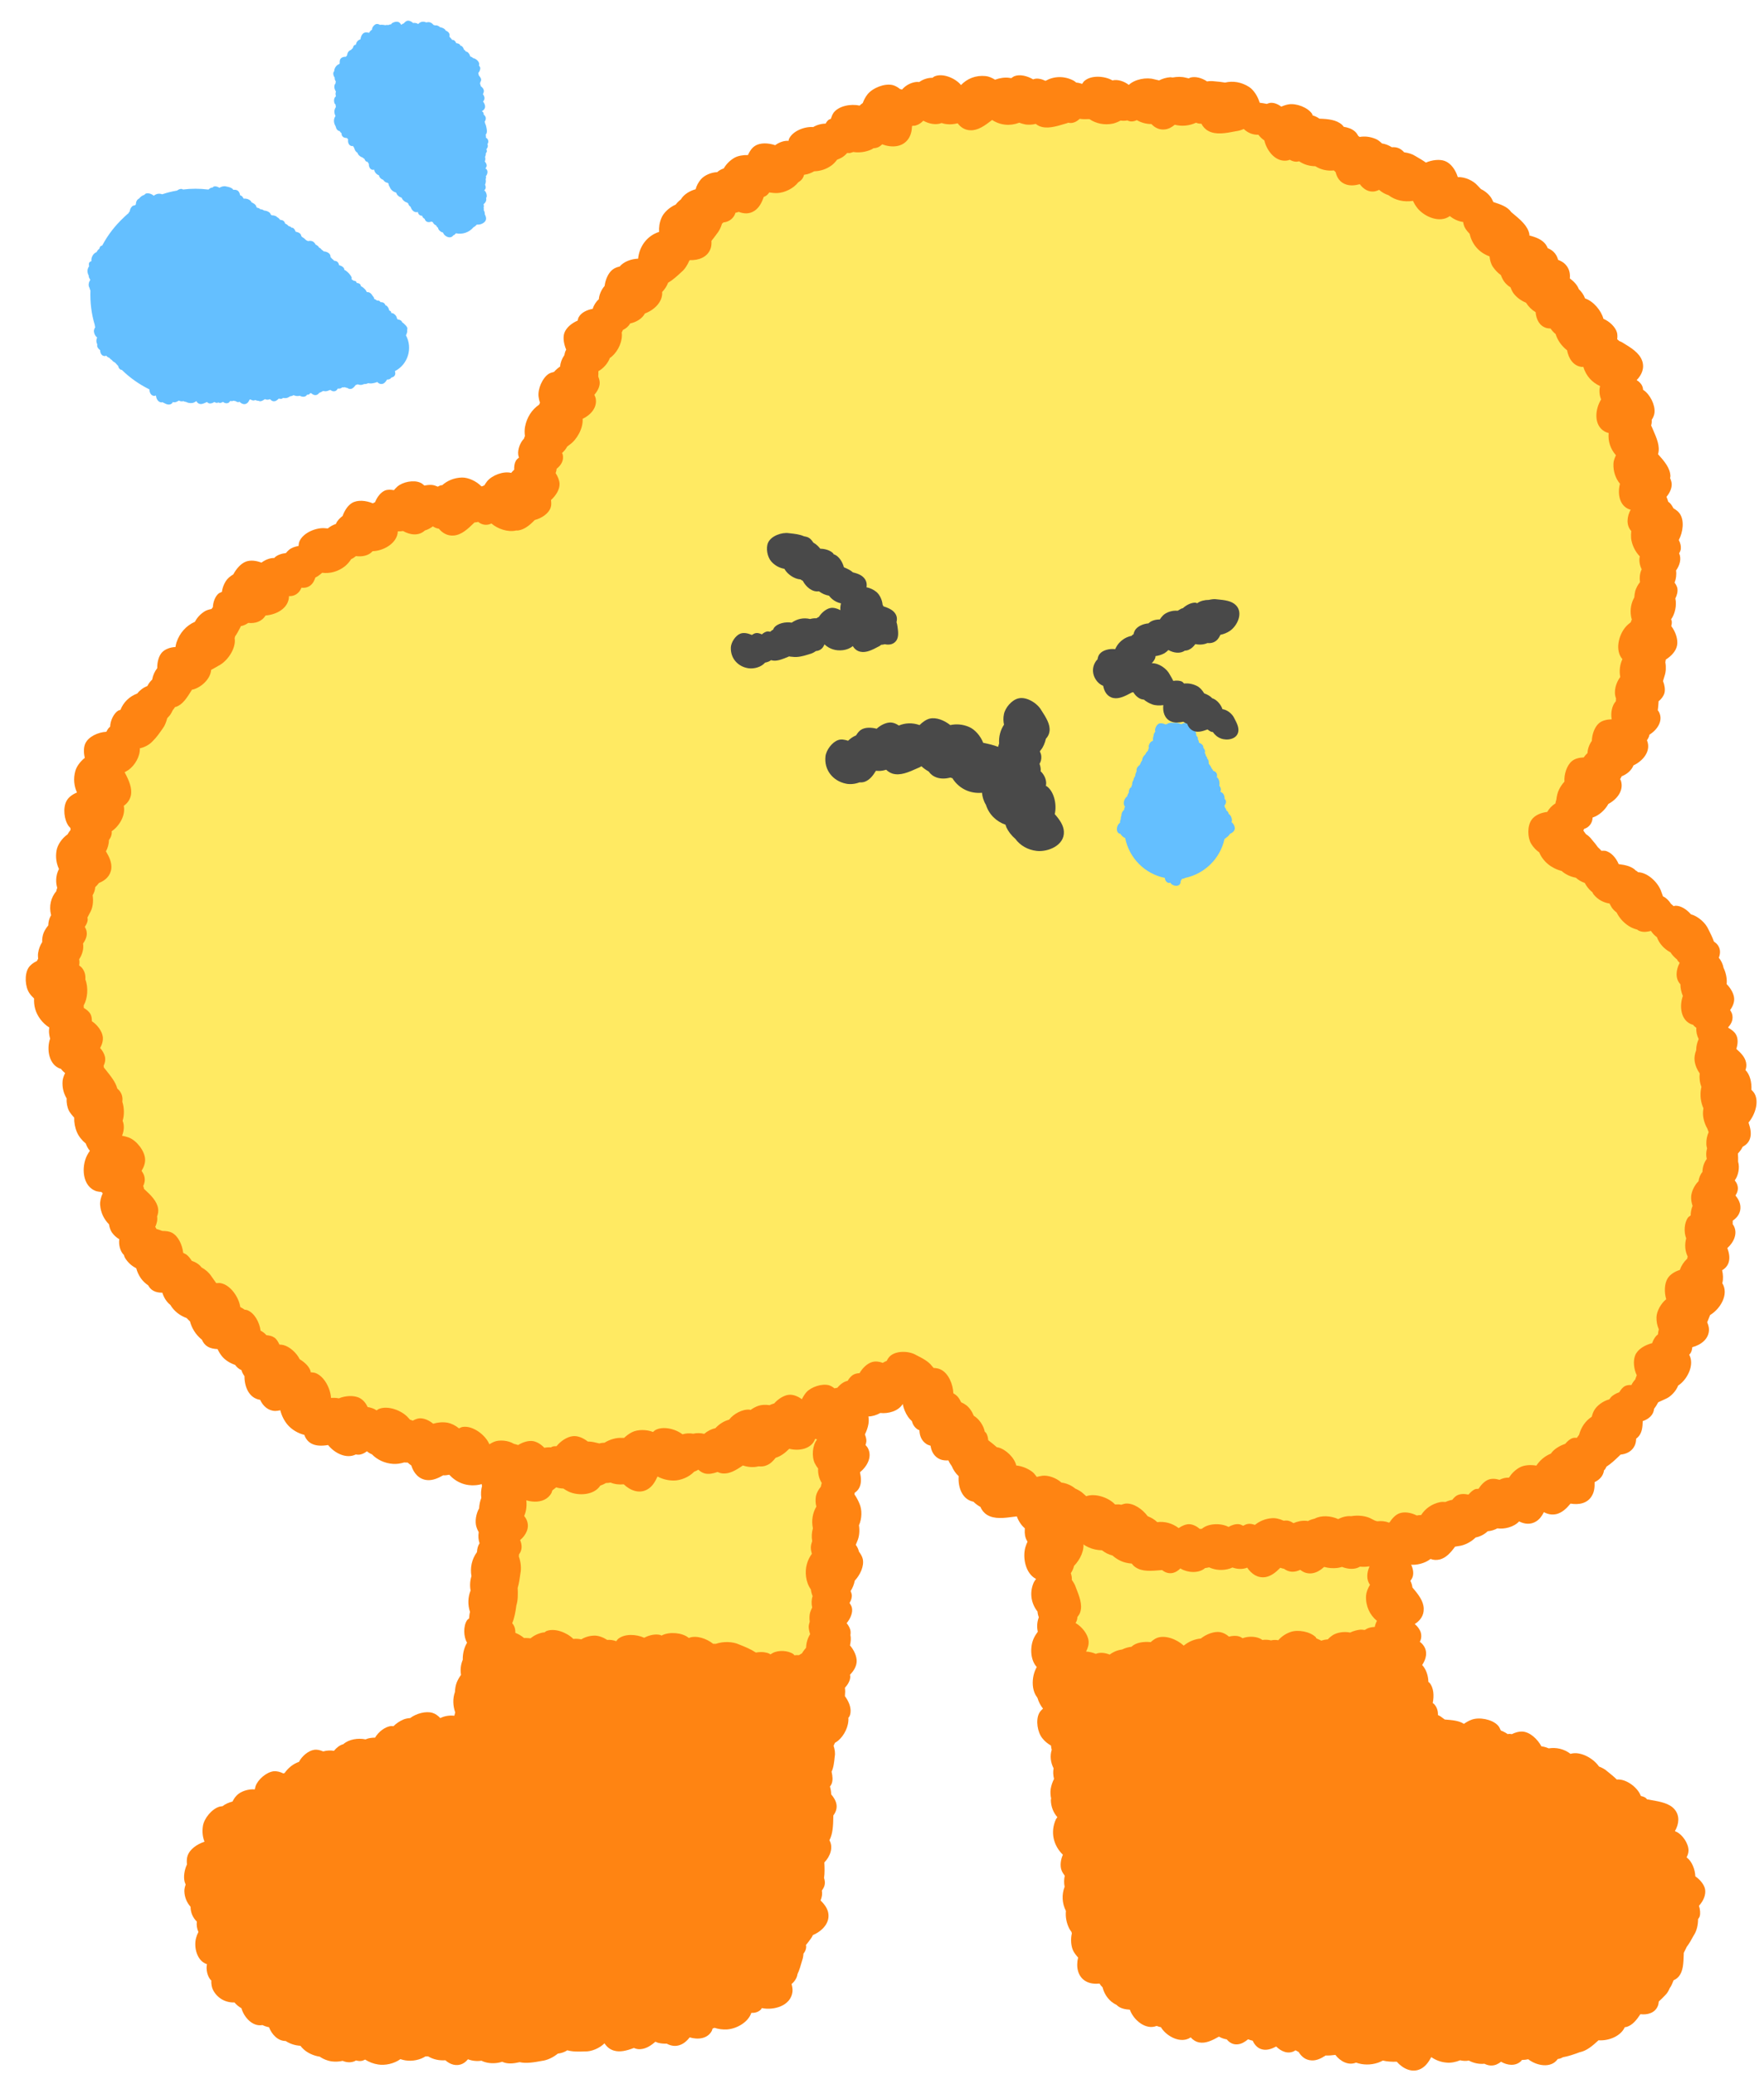 <svg width="57" height="67" viewBox="0 0 57 67" fill="none" xmlns="http://www.w3.org/2000/svg">
<path d="M27.484 55.313C27.498 55.149 27.419 54.957 27.302 54.803C27.302 54.774 27.306 54.751 27.306 54.718C27.316 54.639 27.306 54.545 27.288 54.451C27.358 54.334 27.386 54.203 27.32 54.072C27.236 53.903 27.049 53.814 26.829 53.711C26.819 53.707 26.801 53.702 26.791 53.697C26.67 53.463 26.44 53.243 26.206 53.229C26.075 53.22 25.925 53.271 25.789 53.351C25.724 53.346 25.663 53.351 25.611 53.365C25.55 53.379 25.494 53.402 25.443 53.426C25.438 53.421 25.433 53.416 25.429 53.416C25.274 53.342 25.021 53.384 24.871 53.482C24.867 53.482 24.862 53.482 24.862 53.477C24.801 53.304 24.693 53.154 24.553 53.079C24.328 52.962 23.935 53.014 23.738 53.168C23.733 53.168 23.733 53.173 23.729 53.178C23.724 53.178 23.719 53.178 23.71 53.178C23.64 53.131 23.57 53.089 23.499 53.07C23.209 52.99 22.933 53.051 22.708 53.196C22.614 53.196 22.53 53.215 22.45 53.248C22.291 53.093 21.996 52.995 21.776 53.065C21.673 53.046 21.565 53.051 21.481 53.079C21.439 53.093 21.406 53.126 21.369 53.145C21.247 53.098 21.12 53.089 20.998 53.112C20.867 52.962 20.685 52.84 20.512 52.845C20.437 52.85 20.357 52.883 20.277 52.925C20.142 52.901 20.006 52.915 19.875 52.953C19.856 52.943 19.832 52.934 19.814 52.92C19.561 52.77 19.083 52.761 18.863 52.981C18.849 52.995 18.835 53.023 18.821 53.042C18.69 52.934 18.531 52.854 18.386 52.878C18.357 52.883 18.334 52.897 18.306 52.906C18.207 52.878 18.105 52.864 18.025 52.878C17.978 52.887 17.931 52.901 17.889 52.915C17.805 52.897 17.711 52.892 17.608 52.887C17.547 52.84 17.486 52.808 17.425 52.789C17.145 52.695 16.868 52.737 16.648 52.868C16.545 52.817 16.437 52.794 16.334 52.798C16.152 52.662 15.857 52.597 15.66 52.648C15.618 52.658 15.58 52.676 15.543 52.691C15.426 52.719 15.318 52.761 15.243 52.84C15.196 52.887 15.159 52.948 15.131 53.014C15.009 53.187 14.948 53.402 14.953 53.627C14.887 53.782 14.869 53.95 14.897 54.114C14.845 54.184 14.798 54.264 14.761 54.353C14.723 54.447 14.705 54.554 14.7 54.667C14.625 54.877 14.634 55.112 14.709 55.327C14.7 55.36 14.691 55.397 14.681 55.435C14.536 55.416 14.367 55.439 14.227 55.51C14.152 55.43 14.068 55.369 13.974 55.341C13.759 55.276 13.445 55.364 13.253 55.51C13.169 55.514 13.089 55.533 13.024 55.561C12.902 55.613 12.799 55.688 12.714 55.772C12.691 55.772 12.668 55.767 12.644 55.767C12.447 55.781 12.223 55.959 12.12 56.142C12.012 56.142 11.904 56.156 11.811 56.198C11.576 56.147 11.272 56.193 11.094 56.353C10.982 56.381 10.874 56.465 10.79 56.568C10.682 56.549 10.56 56.554 10.443 56.587C10.345 56.545 10.246 56.521 10.153 56.535C9.961 56.563 9.755 56.741 9.661 56.924C9.474 56.989 9.315 57.116 9.193 57.289C9.179 57.289 9.169 57.294 9.155 57.298C9.052 57.247 8.945 57.219 8.842 57.228C8.608 57.256 8.331 57.495 8.256 57.715C8.247 57.748 8.242 57.781 8.233 57.814C8.032 57.795 7.779 57.874 7.652 58.006C7.591 58.066 7.549 58.137 7.512 58.207C7.399 58.235 7.287 58.282 7.189 58.357C7.156 58.362 7.128 58.362 7.095 58.371C6.847 58.441 6.594 58.75 6.556 58.998C6.528 59.181 6.547 59.35 6.608 59.504C6.364 59.584 6.13 59.748 6.06 59.963C6.032 60.043 6.032 60.141 6.041 60.239C5.957 60.417 5.924 60.638 5.966 60.801C5.976 60.834 5.99 60.862 5.999 60.89C5.971 60.965 5.957 61.035 5.957 61.101C5.962 61.302 6.041 61.476 6.158 61.607C6.158 61.794 6.233 61.963 6.36 62.084C6.346 62.197 6.364 62.314 6.411 62.422C6.378 62.483 6.355 62.543 6.336 62.614C6.257 62.909 6.36 63.358 6.688 63.461C6.65 63.63 6.702 63.855 6.809 63.972C6.814 63.976 6.819 63.981 6.828 63.986C6.823 64.098 6.842 64.215 6.884 64.295C7.029 64.571 7.296 64.707 7.577 64.698C7.638 64.772 7.713 64.833 7.802 64.885C7.882 65.171 8.158 65.489 8.481 65.428C8.547 65.461 8.617 65.484 8.692 65.498C8.785 65.733 8.977 65.943 9.23 65.943C9.376 66.037 9.539 66.088 9.708 66.098C9.736 66.135 9.769 66.173 9.806 66.206C9.933 66.327 10.134 66.421 10.331 66.449C10.41 66.501 10.49 66.543 10.584 66.571C10.724 66.618 10.907 66.622 11.071 66.585C11.216 66.646 11.375 66.65 11.506 66.571C11.572 66.59 11.637 66.599 11.712 66.58C11.74 66.571 11.768 66.557 11.797 66.543C11.923 66.622 12.063 66.678 12.218 66.702C12.443 66.739 12.733 66.678 12.939 66.529C13.15 66.603 13.389 66.599 13.614 66.51C13.66 66.491 13.703 66.468 13.749 66.44C13.777 66.44 13.806 66.444 13.834 66.44C13.998 66.538 14.19 66.58 14.391 66.566C14.546 66.702 14.747 66.772 14.944 66.678C15.014 66.646 15.07 66.594 15.121 66.533C15.248 66.585 15.407 66.603 15.557 66.58C15.599 66.599 15.637 66.618 15.679 66.627C15.838 66.674 16.049 66.674 16.231 66.613L16.236 66.618C16.4 66.692 16.587 66.674 16.793 66.627C16.999 66.674 17.243 66.636 17.514 66.585C17.678 66.566 17.87 66.477 18.025 66.351C18.133 66.337 18.245 66.304 18.329 66.243C18.493 66.29 18.685 66.29 18.901 66.28C19.102 66.29 19.369 66.182 19.533 66.018C19.603 66.126 19.697 66.21 19.832 66.252C20.034 66.313 20.249 66.257 20.483 66.168C20.549 66.196 20.619 66.215 20.703 66.206C20.877 66.191 21.027 66.098 21.177 65.967C21.205 65.976 21.228 65.99 21.256 65.999C21.345 66.023 21.443 66.032 21.542 66.028C21.678 66.102 21.832 66.13 21.991 66.065C22.108 66.018 22.202 65.934 22.286 65.826C22.553 65.906 22.867 65.873 23.003 65.611C23.012 65.587 23.017 65.564 23.026 65.54C23.045 65.536 23.068 65.526 23.087 65.517C23.214 65.559 23.354 65.578 23.494 65.569C23.794 65.55 24.174 65.344 24.277 65.035C24.384 65.039 24.492 65.016 24.581 64.932C24.595 64.918 24.604 64.899 24.618 64.88C25.002 64.96 25.55 64.81 25.607 64.356C25.616 64.271 25.602 64.187 25.578 64.103C25.681 64.014 25.752 63.906 25.77 63.78C25.831 63.653 25.873 63.503 25.92 63.34C25.944 63.274 25.958 63.199 25.962 63.119C26.014 63.059 26.047 62.988 26.051 62.899C26.051 62.881 26.047 62.862 26.042 62.843C26.098 62.778 26.15 62.703 26.206 62.628C26.229 62.6 26.248 62.557 26.267 62.52C26.567 62.394 26.834 62.122 26.759 61.785C26.726 61.64 26.632 61.518 26.515 61.401C26.562 61.293 26.576 61.181 26.557 61.082C26.604 61.017 26.642 60.951 26.651 60.876C26.66 60.815 26.651 60.745 26.627 60.675C26.651 60.525 26.646 60.356 26.637 60.174C26.824 59.982 26.936 59.691 26.801 59.457C26.908 59.256 26.922 58.998 26.927 58.699C26.927 58.685 26.927 58.671 26.927 58.657C27.002 58.558 27.049 58.441 27.03 58.305C27.011 58.184 26.946 58.076 26.857 57.973C26.857 57.893 26.843 57.809 26.819 57.72C26.838 57.697 26.857 57.669 26.871 57.636C26.918 57.519 26.904 57.388 26.871 57.242C26.936 57.106 26.955 56.933 26.974 56.741C26.993 56.643 26.974 56.521 26.936 56.404C26.951 56.376 26.965 56.343 26.979 56.31C27.016 56.287 27.054 56.264 27.086 56.236C27.278 56.076 27.433 55.772 27.414 55.5C27.452 55.468 27.48 55.393 27.484 55.313Z" fill="#FF8412"/>
<path d="M27.386 43.146L16.882 42.467L15.721 53.519C18.816 53.439 24.057 53.804 26.651 54.221L27.386 43.146Z" fill="#FFEA62"/>
<path d="M28.023 45.661C28.079 45.525 28.084 45.38 28.004 45.244C27.967 45.183 27.92 45.136 27.864 45.099C27.864 45.094 27.869 45.085 27.869 45.08C28.046 44.968 28.201 44.795 28.229 44.612C28.248 44.49 28.215 44.345 28.149 44.209C28.22 44.078 28.248 43.928 28.196 43.788C28.196 43.61 28.145 43.408 28.079 43.193C28.056 43.09 28 42.978 27.925 42.875C27.873 42.701 27.765 42.538 27.62 42.481C27.48 42.43 27.274 42.467 27.133 42.551C27.072 42.542 27.002 42.538 26.932 42.538C26.909 42.5 26.885 42.463 26.857 42.439C26.754 42.359 26.59 42.327 26.44 42.331C26.253 42.186 25.906 42.144 25.696 42.233C25.653 42.252 25.621 42.271 25.583 42.294C25.518 42.257 25.447 42.228 25.377 42.224C25.316 42.219 25.255 42.233 25.19 42.257C25.101 42.186 25.003 42.135 24.904 42.125C24.792 42.116 24.661 42.154 24.544 42.219C24.323 42.116 24.033 42.088 23.846 42.2C23.696 42.163 23.537 42.163 23.42 42.228C23.415 42.233 23.41 42.238 23.406 42.238C23.368 42.238 23.331 42.242 23.298 42.247C23.274 42.233 23.251 42.214 23.228 42.205C23.139 42.167 23.05 42.154 22.961 42.149C22.811 42.036 22.619 41.957 22.464 41.957C22.394 41.957 22.324 41.966 22.263 41.98C22.249 41.971 22.24 41.962 22.226 41.952C22.01 41.835 21.636 41.877 21.444 42.018C21.425 42.032 21.411 42.05 21.392 42.065C21.326 42.065 21.256 42.074 21.186 42.097C21.148 42.079 21.111 42.06 21.078 42.05C20.896 42.008 20.722 42.032 20.573 42.102C20.497 42.083 20.418 42.069 20.334 42.05C20.315 42.046 20.296 42.05 20.277 42.046C20.226 41.975 20.16 41.915 20.085 41.882C19.945 41.821 19.739 41.835 19.575 41.901C19.57 41.901 19.57 41.896 19.566 41.896C19.43 41.868 19.303 41.877 19.186 41.905C19.182 41.905 19.177 41.901 19.172 41.896C18.924 41.807 18.681 41.83 18.474 41.933C18.301 41.835 18.034 41.807 17.828 41.877C17.725 41.835 17.617 41.812 17.524 41.84C17.51 41.844 17.496 41.854 17.477 41.863C17.28 41.746 17.004 41.685 16.821 41.783C16.714 41.84 16.62 41.966 16.564 42.097C16.442 42.191 16.353 42.322 16.306 42.467C16.288 42.486 16.264 42.505 16.25 42.523C16.086 42.743 16.035 42.996 16.072 43.235C16.011 43.366 15.988 43.53 16.007 43.666C15.983 43.708 15.96 43.746 15.95 43.788C15.88 44.036 15.913 44.27 16.016 44.471C16.016 44.481 16.007 44.495 16.007 44.504C15.997 44.654 16.03 44.79 16.091 44.902C15.96 44.94 15.843 45.01 15.768 45.104C15.609 45.305 15.585 45.708 15.702 45.933C15.744 46.017 15.801 46.087 15.857 46.153C15.777 46.228 15.707 46.312 15.651 46.41C15.496 46.677 15.454 47.117 15.651 47.389C15.571 47.562 15.543 47.759 15.566 47.965C15.566 47.979 15.576 47.998 15.576 48.012C15.543 48.134 15.534 48.265 15.552 48.396C15.51 48.504 15.487 48.616 15.482 48.733C15.379 48.911 15.342 49.159 15.393 49.328C15.412 49.389 15.435 49.445 15.468 49.501V49.506C15.449 49.632 15.459 49.754 15.496 49.862C15.445 49.937 15.417 50.039 15.412 50.147C15.243 50.377 15.187 50.653 15.234 50.925C15.187 51.075 15.178 51.234 15.206 51.388C15.117 51.608 15.112 51.852 15.187 52.081C15.168 52.147 15.164 52.217 15.159 52.287C15.136 52.311 15.107 52.325 15.089 52.353C14.967 52.54 14.976 52.887 15.093 53.074C15.098 53.079 15.098 53.083 15.103 53.083C14.962 53.327 14.92 53.673 15.173 53.851C15.295 53.94 15.449 53.955 15.623 53.955C15.758 54.147 16.016 54.306 16.241 54.207C16.367 54.268 16.508 54.31 16.662 54.315C16.775 54.32 16.896 54.296 17.018 54.249C17.159 54.437 17.369 54.568 17.613 54.507C17.716 54.479 17.805 54.418 17.889 54.343C17.964 54.371 18.039 54.39 18.123 54.404C18.273 54.423 18.451 54.399 18.61 54.339C18.713 54.441 18.845 54.512 19.008 54.493C19.144 54.479 19.261 54.409 19.383 54.315C19.481 54.371 19.589 54.39 19.711 54.352C19.762 54.334 19.809 54.306 19.851 54.273C19.87 54.278 19.889 54.287 19.907 54.292C19.987 54.301 20.067 54.282 20.151 54.254C20.362 54.404 20.633 54.47 20.91 54.423C20.999 54.474 21.102 54.512 21.2 54.531C21.415 54.727 21.706 54.84 21.973 54.69C22.076 54.633 22.151 54.544 22.216 54.441C22.352 54.544 22.516 54.615 22.698 54.638C22.844 54.662 23.022 54.643 23.181 54.582C23.453 54.751 23.799 54.783 24.122 54.662C24.16 54.648 24.197 54.629 24.23 54.61C24.291 54.615 24.352 54.61 24.413 54.601C24.417 54.601 24.417 54.601 24.422 54.601C24.534 54.643 24.656 54.657 24.778 54.643C24.956 54.849 25.241 54.989 25.489 54.835C25.508 54.825 25.518 54.807 25.536 54.793C25.668 55.036 25.892 55.228 26.183 55.181C26.393 55.149 26.557 54.999 26.73 54.811C26.796 54.793 26.862 54.774 26.927 54.755C27.171 54.699 27.47 54.432 27.475 54.17C27.475 54.151 27.466 54.128 27.466 54.109C27.587 53.987 27.672 53.842 27.681 53.692C27.691 53.519 27.597 53.313 27.466 53.163C27.489 53.051 27.503 52.934 27.48 52.826C27.485 52.788 27.489 52.756 27.485 52.714C27.475 52.615 27.424 52.526 27.358 52.442C27.48 52.297 27.564 52.1 27.527 51.941C27.513 51.889 27.485 51.838 27.452 51.791C27.503 51.702 27.536 51.608 27.522 51.519C27.517 51.482 27.503 51.444 27.485 51.407C27.55 51.309 27.597 51.191 27.62 51.07C27.798 50.878 27.929 50.597 27.878 50.367C27.859 50.288 27.812 50.208 27.756 50.133C27.737 50.054 27.705 49.983 27.653 49.913C27.667 49.876 27.686 49.834 27.7 49.796C27.765 49.656 27.784 49.464 27.756 49.281C27.85 49.07 27.864 48.785 27.77 48.578C27.733 48.485 27.681 48.386 27.611 48.283C27.611 48.265 27.616 48.251 27.616 48.232C27.677 48.19 27.733 48.138 27.77 48.059C27.84 47.913 27.826 47.75 27.789 47.567C28.028 47.37 28.201 47.052 28.032 46.766C28.014 46.738 27.99 46.715 27.967 46.687C27.981 46.649 27.99 46.612 27.995 46.569C28 46.499 27.976 46.42 27.948 46.345C28.051 46.134 28.126 45.872 28.023 45.661ZM24.74 53.392C24.651 53.369 24.539 53.374 24.427 53.392C24.422 53.388 24.413 53.388 24.408 53.383C24.263 53.285 24.08 53.21 23.879 53.13C23.677 53.037 23.373 53.027 23.129 53.111C23.101 53.107 23.073 53.111 23.045 53.111C22.83 52.938 22.497 52.826 22.263 52.919L22.258 52.924C22.254 52.919 22.254 52.919 22.249 52.915C22.043 52.746 21.636 52.718 21.401 52.831C21.392 52.835 21.387 52.84 21.378 52.845C21.364 52.84 21.355 52.831 21.34 52.826C21.186 52.784 20.98 52.826 20.816 52.915C20.558 52.798 20.189 52.779 19.978 52.948C19.954 52.966 19.936 52.999 19.912 53.027C19.819 52.99 19.715 52.976 19.622 52.985C19.491 52.901 19.341 52.845 19.21 52.845C19.05 52.849 18.905 52.891 18.784 52.966C18.699 52.948 18.61 52.943 18.526 52.952C18.315 52.742 17.922 52.592 17.655 52.699C17.636 52.709 17.613 52.727 17.594 52.742C17.585 52.742 17.571 52.742 17.561 52.742C17.397 52.77 17.257 52.84 17.14 52.934C17.102 52.929 17.07 52.924 17.027 52.924C16.999 52.919 16.967 52.924 16.934 52.924C16.859 52.859 16.761 52.798 16.653 52.756C16.657 52.657 16.634 52.554 16.569 52.465C16.564 52.456 16.555 52.456 16.55 52.447C16.62 52.283 16.657 52.086 16.686 51.866C16.737 51.707 16.737 51.515 16.728 51.304C16.77 51.163 16.793 51.004 16.817 50.831C16.849 50.672 16.831 50.47 16.765 50.288C16.77 50.264 16.77 50.246 16.77 50.222C16.817 50.161 16.849 50.086 16.854 50.002C16.859 49.918 16.84 49.838 16.807 49.759C16.995 49.599 17.121 49.365 17.023 49.122C17.004 49.07 16.971 49.023 16.939 48.981C16.939 48.977 16.943 48.972 16.943 48.967C17.009 48.822 17.032 48.611 16.999 48.419C17.041 48.307 17.06 48.166 17.051 48.021C17.168 47.806 17.215 47.501 17.126 47.267C17.299 47.113 17.435 46.907 17.435 46.705C17.435 46.551 17.351 46.377 17.238 46.232C17.477 46.017 17.632 45.684 17.458 45.394C17.402 45.3 17.318 45.235 17.224 45.174C17.308 45.099 17.36 45.001 17.369 44.884C17.463 44.809 17.538 44.71 17.561 44.579C17.594 44.406 17.543 44.233 17.458 44.05C17.58 43.905 17.641 43.722 17.566 43.535C17.575 43.413 17.566 43.282 17.547 43.142C17.561 43.137 17.575 43.132 17.594 43.123C17.613 43.127 17.627 43.137 17.646 43.142C17.721 43.16 17.805 43.165 17.894 43.156C17.936 43.174 17.978 43.193 18.025 43.203C18.086 43.296 18.175 43.371 18.297 43.408C18.432 43.446 18.568 43.423 18.718 43.376C18.779 43.423 18.849 43.46 18.938 43.469C19.097 43.488 19.252 43.427 19.416 43.338C19.645 43.511 19.978 43.6 20.198 43.38C20.203 43.376 20.207 43.366 20.212 43.362C20.277 43.437 20.362 43.493 20.474 43.507C20.652 43.53 20.825 43.451 21.013 43.343C21.097 43.404 21.2 43.451 21.298 43.465C21.448 43.624 21.668 43.746 21.884 43.75C21.968 43.792 22.057 43.816 22.165 43.807C22.305 43.792 22.427 43.732 22.549 43.638C22.694 43.633 22.848 43.577 23.017 43.511C23.139 43.61 23.293 43.661 23.448 43.591C23.49 43.572 23.527 43.544 23.56 43.516C23.668 43.568 23.79 43.596 23.921 43.596C23.939 43.596 23.958 43.591 23.977 43.591C24.131 43.671 24.309 43.713 24.497 43.703C24.529 43.703 24.562 43.694 24.595 43.69C24.801 43.802 25.096 43.849 25.312 43.741C25.33 43.746 25.344 43.746 25.363 43.75C25.55 43.961 25.831 44.106 26.098 43.966C26.14 43.942 26.173 43.914 26.211 43.882C26.309 43.924 26.412 43.938 26.51 43.914C26.51 44.017 26.529 44.116 26.567 44.2C26.398 44.458 26.323 44.874 26.538 45.118C26.468 45.249 26.445 45.427 26.473 45.586C26.436 45.628 26.398 45.67 26.379 45.717C26.295 45.914 26.356 46.223 26.482 46.401C26.473 46.42 26.468 46.438 26.464 46.462C26.445 46.48 26.417 46.49 26.398 46.513C26.248 46.701 26.225 47.066 26.328 47.277C26.361 47.337 26.393 47.394 26.436 47.445C26.426 47.609 26.464 47.773 26.553 47.913C26.543 47.956 26.529 47.993 26.524 48.035C26.445 48.129 26.384 48.241 26.365 48.34C26.346 48.457 26.351 48.569 26.379 48.677C26.258 48.878 26.215 49.131 26.267 49.379C26.229 49.51 26.22 49.651 26.244 49.791C26.22 49.862 26.201 49.932 26.201 49.997C26.201 50.072 26.215 50.138 26.234 50.203C26.164 50.297 26.108 50.405 26.075 50.527C26 50.775 26.033 51.126 26.201 51.351C26.211 51.426 26.229 51.501 26.258 51.571C26.22 51.679 26.215 51.814 26.244 51.936C26.22 51.988 26.197 52.039 26.178 52.095C26.154 52.184 26.15 52.287 26.164 52.395C26.145 52.456 26.131 52.517 26.131 52.568C26.136 52.653 26.154 52.727 26.178 52.798C26.098 52.924 26.052 53.079 26.047 53.238C26.009 53.28 25.977 53.322 25.944 53.369C25.934 53.383 25.925 53.402 25.916 53.416C25.883 53.435 25.85 53.458 25.817 53.477C25.766 53.472 25.719 53.477 25.668 53.481C25.658 53.472 25.653 53.458 25.644 53.449C25.476 53.322 25.152 53.308 24.97 53.407C24.942 53.421 24.918 53.439 24.895 53.453C24.848 53.416 24.797 53.402 24.74 53.392Z" fill="#FF8412"/>
<path d="M55.095 61.035C55.062 60.881 54.931 60.726 54.781 60.623C54.772 60.398 54.673 60.141 54.505 60.014C54.505 60.01 54.5 60.01 54.5 60.005C54.538 59.935 54.561 59.86 54.561 59.785C54.561 59.565 54.369 59.279 54.172 59.185C54.158 59.176 54.139 59.176 54.126 59.167C54.126 59.162 54.126 59.157 54.126 59.153C54.252 58.933 54.285 58.666 54.111 58.46C53.943 58.263 53.662 58.212 53.334 58.155C53.301 58.146 53.264 58.141 53.222 58.136C53.203 58.118 53.189 58.094 53.166 58.08C53.128 58.057 53.077 58.038 53.025 58.029C53.016 58.015 53.006 57.996 53.002 57.982C52.885 57.729 52.533 57.467 52.243 57.495C52.154 57.406 52.051 57.322 51.939 57.233C51.868 57.167 51.775 57.116 51.667 57.074C51.489 56.811 51.072 56.577 50.763 56.661C50.758 56.661 50.754 56.666 50.749 56.666C50.534 56.502 50.285 56.451 50.042 56.488C49.967 56.455 49.887 56.432 49.808 56.423C49.677 56.184 49.438 55.959 49.19 55.945C49.082 55.94 48.965 55.973 48.852 56.029C48.824 56.025 48.796 56.02 48.768 56.02C48.749 56.02 48.735 56.025 48.721 56.029C48.651 55.982 48.576 55.94 48.497 55.912C48.468 55.847 48.44 55.781 48.389 55.734C48.202 55.547 47.799 55.472 47.555 55.561C47.462 55.594 47.377 55.645 47.303 55.697C47.148 55.594 46.932 55.575 46.689 55.556H46.684C46.642 55.528 46.605 55.495 46.563 55.467C46.535 55.444 46.497 55.43 46.464 55.411C46.469 55.285 46.436 55.163 46.343 55.06C46.328 55.046 46.31 55.036 46.296 55.022C46.343 54.788 46.328 54.531 46.193 54.371C46.183 54.357 46.164 54.353 46.155 54.339C46.151 54.137 46.08 53.927 45.954 53.795C46.085 53.603 46.141 53.365 45.996 53.163C45.86 52.971 45.607 52.901 45.312 52.826C45.279 52.812 45.233 52.812 45.191 52.807C45.167 52.793 45.148 52.775 45.125 52.77C44.989 52.732 44.802 52.775 44.657 52.854C44.614 52.845 44.577 52.831 44.53 52.821C44.338 52.761 44.057 52.789 43.856 52.896C43.603 52.779 43.327 52.789 43.088 52.901C42.975 52.892 42.868 52.901 42.769 52.934C42.737 52.92 42.704 52.901 42.671 52.896C42.535 52.868 42.404 52.882 42.282 52.915C42.17 52.868 42.044 52.84 41.941 52.849C41.786 52.868 41.655 52.92 41.542 52.999C41.458 52.953 41.369 52.915 41.285 52.924C41.261 52.924 41.238 52.938 41.215 52.943C41.06 52.817 40.868 52.732 40.695 52.756C40.625 52.765 40.554 52.798 40.484 52.845C40.278 52.765 40.035 52.742 39.866 52.836C39.847 52.845 39.828 52.868 39.81 52.882C39.641 52.854 39.463 52.868 39.323 52.934C39.21 52.943 39.098 52.971 38.99 53.018C38.911 53.013 38.831 53.013 38.747 53.018C38.663 53.013 38.564 53.028 38.466 53.06C38.222 53.041 37.983 53.126 37.791 53.285C37.721 53.271 37.656 53.271 37.585 53.28C37.365 53.135 37.005 53.074 36.794 53.215C36.771 53.233 36.752 53.257 36.728 53.28C36.714 53.28 36.7 53.276 36.686 53.276C36.63 53.224 36.569 53.187 36.499 53.168C36.33 53.121 36.092 53.182 35.923 53.29C35.815 53.285 35.717 53.299 35.619 53.327C35.511 53.294 35.398 53.276 35.309 53.29C35.099 53.322 34.925 53.416 34.79 53.552C34.663 53.566 34.556 53.613 34.457 53.683C34.256 53.575 33.886 53.575 33.722 53.749C33.619 53.856 33.572 54.053 33.586 54.217C33.544 54.292 33.511 54.367 33.502 54.437C33.455 54.732 33.539 54.999 33.703 55.205C33.647 55.252 33.6 55.303 33.572 55.364C33.464 55.589 33.525 55.968 33.68 56.16C33.759 56.263 33.858 56.338 33.961 56.399C33.965 56.446 33.97 56.488 33.984 56.535C33.923 56.732 33.947 56.942 34.045 57.134C34.022 57.247 34.031 57.359 34.059 57.476C34.008 57.575 33.97 57.682 33.951 57.799C33.937 57.893 33.942 58.001 33.965 58.108C33.965 58.127 33.956 58.146 33.956 58.16C33.961 58.38 34.04 58.567 34.167 58.712C34.153 58.736 34.129 58.759 34.12 58.778C33.928 59.2 34.045 59.635 34.345 59.925C34.275 60.075 34.251 60.267 34.293 60.403C34.317 60.483 34.364 60.544 34.406 60.605C34.378 60.721 34.378 60.843 34.401 60.96C34.303 61.213 34.317 61.494 34.443 61.742C34.424 61.925 34.457 62.117 34.546 62.3C34.565 62.342 34.593 62.379 34.621 62.417C34.626 62.431 34.63 62.445 34.635 62.464C34.588 62.66 34.607 62.894 34.687 63.044C34.729 63.119 34.78 63.185 34.837 63.246C34.766 63.541 34.818 63.873 35.103 64.023C35.23 64.088 35.375 64.103 35.53 64.088C35.544 64.107 35.553 64.131 35.572 64.149C35.59 64.168 35.609 64.192 35.628 64.21C35.67 64.384 35.764 64.543 35.909 64.669C35.96 64.711 36.021 64.749 36.087 64.782C36.096 64.791 36.106 64.805 36.12 64.814C36.223 64.894 36.358 64.922 36.508 64.931C36.508 64.936 36.508 64.936 36.513 64.941C36.625 65.255 37.014 65.601 37.375 65.456C37.422 65.475 37.468 65.489 37.515 65.498C37.52 65.507 37.525 65.522 37.534 65.531C37.717 65.802 38.161 66.041 38.475 65.826C38.545 65.906 38.634 65.966 38.751 65.99C38.958 66.027 39.163 65.929 39.388 65.802C39.463 65.845 39.552 65.877 39.641 65.891C39.725 65.995 39.843 66.065 39.988 66.051C40.114 66.041 40.222 65.976 40.33 65.887C40.376 65.906 40.428 65.924 40.479 65.934C40.545 66.084 40.662 66.205 40.84 66.224C40.976 66.238 41.102 66.191 41.238 66.121C41.402 66.285 41.631 66.383 41.842 66.257C41.847 66.252 41.852 66.247 41.861 66.243C41.894 66.261 41.926 66.28 41.964 66.299C42.053 66.449 42.189 66.561 42.381 66.57C42.535 66.58 42.685 66.51 42.835 66.411C42.933 66.416 43.036 66.407 43.149 66.392C43.308 66.599 43.57 66.744 43.818 66.641C44.038 66.72 44.287 66.725 44.526 66.645C44.577 66.627 44.633 66.603 44.685 66.575C44.816 66.608 44.97 66.617 45.134 66.613C45.331 66.837 45.631 66.987 45.912 66.842C46.057 66.767 46.16 66.631 46.249 66.463C46.389 66.561 46.558 66.627 46.74 66.641C46.876 66.655 47.035 66.627 47.181 66.566C47.274 66.589 47.373 66.594 47.462 66.575C47.607 66.655 47.794 66.697 47.967 66.678C48.084 66.739 48.22 66.758 48.356 66.702C48.408 66.678 48.459 66.65 48.501 66.613C48.707 66.73 48.965 66.767 49.148 66.594C49.162 66.585 49.166 66.566 49.176 66.556C49.246 66.556 49.316 66.547 49.382 66.533C49.644 66.739 50.117 66.842 50.337 66.524C50.393 66.519 50.449 66.5 50.501 66.468C50.665 66.439 50.838 66.383 51.025 66.313C51.035 66.308 51.044 66.304 51.053 66.304C51.264 66.261 51.452 66.107 51.653 65.92C51.967 65.943 52.365 65.798 52.501 65.498C52.524 65.493 52.547 65.493 52.575 65.484C52.753 65.423 52.88 65.269 53.006 65.077C53.236 65.105 53.475 65.039 53.568 64.814C53.587 64.768 53.596 64.716 53.601 64.665C53.667 64.608 53.737 64.538 53.807 64.463C53.868 64.407 53.915 64.327 53.952 64.238C54.004 64.168 54.041 64.079 54.079 63.981C54.135 63.957 54.191 63.92 54.238 63.868C54.392 63.691 54.397 63.433 54.407 63.129C54.407 63.119 54.407 63.105 54.407 63.096C54.435 63.04 54.463 62.983 54.491 62.927C54.495 62.922 54.495 62.918 54.495 62.913C54.58 62.801 54.655 62.67 54.734 62.524C54.823 62.393 54.87 62.197 54.87 62.005C54.889 61.977 54.912 61.948 54.922 61.916C54.95 61.817 54.936 61.691 54.898 61.574C55.048 61.415 55.128 61.209 55.095 61.035Z" fill="#FF8412"/>
<path d="M33.539 43.148L44.043 42.469L45.205 53.52C42.109 53.441 36.869 53.806 34.275 54.223L33.539 43.148Z" fill="#FFEA62"/>
<path d="M45.912 52.752C45.879 52.644 45.809 52.55 45.715 52.471C45.888 52.363 46.01 52.199 46.005 51.979C46.001 51.736 45.841 51.525 45.64 51.291C45.631 51.216 45.607 51.141 45.574 51.075C45.617 51.019 45.649 50.963 45.659 50.897C45.687 50.743 45.617 50.541 45.509 50.406C45.556 50.307 45.589 50.209 45.57 50.115C45.56 50.059 45.528 50.003 45.49 49.947C45.485 49.839 45.448 49.727 45.392 49.605C45.42 49.558 45.443 49.502 45.443 49.436C45.448 49.324 45.41 49.221 45.345 49.113C45.373 48.959 45.345 48.776 45.312 48.575C45.307 48.509 45.284 48.439 45.256 48.369C45.251 48.336 45.247 48.303 45.237 48.27C45.397 48.153 45.509 47.98 45.476 47.769C45.453 47.624 45.368 47.502 45.256 47.385C45.27 47.348 45.293 47.315 45.298 47.277C45.303 47.226 45.298 47.17 45.279 47.109C45.34 47.034 45.392 46.954 45.406 46.865C45.448 46.655 45.331 46.364 45.172 46.2C45.218 46.004 45.19 45.774 45.162 45.517C45.158 45.437 45.139 45.353 45.106 45.269C45.153 45.142 45.172 45.016 45.134 44.903C45.101 44.791 45.008 44.683 44.895 44.599C44.905 44.51 44.905 44.425 44.872 44.355C44.867 44.346 44.858 44.341 44.853 44.332C44.914 44.215 44.947 44.088 44.923 43.981C44.914 43.948 44.895 43.92 44.881 43.887C44.952 43.765 44.975 43.629 44.909 43.489C44.886 43.442 44.858 43.4 44.821 43.362C44.83 43.292 44.834 43.227 44.844 43.152C44.858 43.063 44.849 42.96 44.83 42.857C44.947 42.641 44.98 42.379 44.797 42.187C44.642 42.028 44.404 41.99 44.132 41.958C44.057 41.859 43.964 41.78 43.861 41.756C43.828 41.747 43.79 41.752 43.748 41.752C43.598 41.672 43.43 41.625 43.289 41.639C43.158 41.653 43.036 41.691 42.933 41.747C42.812 41.677 42.68 41.635 42.559 41.649C42.493 41.658 42.423 41.686 42.353 41.728C42.221 41.667 42.081 41.639 41.955 41.667C41.865 41.686 41.777 41.747 41.692 41.817C41.542 41.831 41.393 41.887 41.299 41.972C41.182 41.962 41.069 41.976 40.957 42.014C40.873 41.99 40.788 41.981 40.704 41.981C40.662 41.934 40.615 41.892 40.564 41.864C40.372 41.766 40.067 41.798 39.861 41.901C39.646 41.798 39.384 41.752 39.192 41.841C39.107 41.878 39.037 41.953 38.967 42.033C38.939 42.033 38.911 42.033 38.883 42.037C38.606 41.892 38.124 41.878 37.894 42.103C37.88 42.117 37.871 42.14 37.857 42.159C37.74 42.136 37.627 42.14 37.52 42.164C37.253 42.061 36.967 42.079 36.714 42.206C36.536 42.136 36.34 42.108 36.19 42.178C36.138 42.206 36.087 42.243 36.04 42.295C36.021 42.3 36.002 42.3 35.984 42.304C35.885 42.206 35.768 42.131 35.647 42.117C35.497 42.098 35.309 42.168 35.164 42.271C35.127 42.271 35.094 42.276 35.057 42.281C34.86 42.178 34.574 42.15 34.387 42.225C34.246 42.281 34.134 42.36 34.04 42.459C34.012 42.445 33.984 42.421 33.961 42.412C33.464 42.234 32.977 42.482 32.767 42.941C32.64 43.227 32.654 43.681 32.921 43.887C32.921 43.981 32.94 44.07 32.973 44.149C32.879 44.374 32.874 44.632 32.977 44.88C32.973 44.973 32.987 45.077 33.02 45.161C32.851 45.386 32.757 45.737 32.916 45.976C32.804 46.186 32.776 46.491 32.856 46.692C32.921 46.847 33.015 46.973 33.127 47.076C32.977 47.357 32.968 47.704 33.108 48.017C33.113 48.027 33.118 48.036 33.123 48.045C33.141 48.237 33.225 48.415 33.357 48.556C33.352 48.607 33.366 48.659 33.375 48.706C33.338 48.781 33.319 48.865 33.315 48.94C33.31 48.945 33.3 48.945 33.296 48.949C33.127 49.118 33.066 49.483 33.146 49.699C33.16 49.741 33.183 49.773 33.202 49.811C33.174 49.867 33.151 49.933 33.132 49.993C33.038 50.331 33.137 50.841 33.478 51.014C33.446 51.057 33.413 51.103 33.394 51.15C33.258 51.483 33.329 51.82 33.525 52.068C33.53 52.134 33.544 52.194 33.567 52.251C33.567 52.255 33.563 52.26 33.563 52.265C33.507 52.419 33.502 52.578 33.535 52.719C33.483 52.789 33.436 52.859 33.399 52.944C33.282 53.211 33.286 53.627 33.502 53.862C33.492 53.876 33.483 53.89 33.478 53.904C33.3 54.246 33.31 54.864 33.759 55.009C34.017 55.093 34.293 54.99 34.616 54.864C34.654 54.85 34.696 54.836 34.733 54.812C34.794 54.798 34.86 54.784 34.925 54.77C34.958 54.765 34.991 54.756 35.029 54.742C35.132 54.779 35.244 54.798 35.361 54.798C35.469 54.798 35.59 54.765 35.703 54.714C35.754 54.756 35.815 54.794 35.89 54.808C36.073 54.845 36.255 54.779 36.452 54.681C36.639 54.733 36.831 54.728 37.014 54.667C37.192 54.719 37.389 54.728 37.585 54.681C37.595 54.681 37.604 54.676 37.613 54.672C37.665 54.691 37.721 54.705 37.777 54.714C37.955 54.742 38.171 54.709 38.358 54.63C38.559 54.658 38.784 54.597 39.032 54.522C39.309 54.667 39.697 54.709 39.927 54.494C40.006 54.498 40.081 54.484 40.156 54.456C40.301 54.517 40.461 54.527 40.606 54.433C40.643 54.41 40.676 54.377 40.704 54.344C40.817 54.386 40.938 54.391 41.055 54.321C41.107 54.288 41.149 54.241 41.187 54.189C41.36 54.489 41.697 54.742 42.039 54.587C42.175 54.527 42.278 54.414 42.367 54.278C42.446 54.283 42.526 54.278 42.61 54.26C42.629 54.255 42.648 54.246 42.666 54.241C42.746 54.236 42.835 54.213 42.924 54.185C43.055 54.321 43.238 54.428 43.425 54.447C43.542 54.531 43.678 54.578 43.837 54.55C43.907 54.536 43.968 54.513 44.029 54.48C44.216 54.602 44.437 54.653 44.652 54.545C44.75 54.494 44.825 54.419 44.891 54.325C45.003 54.292 45.12 54.25 45.242 54.199C45.528 54.105 45.86 53.754 45.841 53.44C45.837 53.361 45.804 53.272 45.757 53.187C45.888 53.084 45.958 52.93 45.912 52.752ZM41.069 53C40.98 52.977 40.882 52.972 40.788 52.986C40.788 52.986 40.788 52.981 40.784 52.981C40.625 52.864 40.344 52.855 40.152 52.93C40.114 52.906 40.081 52.883 40.039 52.873C39.946 52.841 39.824 52.85 39.711 52.878C39.627 52.803 39.529 52.752 39.43 52.733C39.234 52.7 38.976 52.799 38.803 52.939C38.602 52.958 38.41 53.037 38.25 53.169C38.026 52.962 37.651 52.817 37.384 52.92C37.314 52.949 37.243 53 37.183 53.056C36.953 53.033 36.71 53.066 36.565 53.201L36.56 53.206C36.461 53.215 36.354 53.248 36.255 53.295C36.11 53.314 35.974 53.37 35.857 53.459C35.708 53.398 35.539 53.379 35.408 53.435C35.309 53.393 35.202 53.365 35.094 53.361C35.155 53.248 35.188 53.126 35.174 53.009C35.15 52.799 34.963 52.56 34.761 52.443C34.761 52.438 34.761 52.438 34.757 52.433C34.794 52.377 34.813 52.316 34.813 52.246C34.85 52.199 34.888 52.148 34.907 52.082C34.982 51.843 34.879 51.581 34.761 51.281C34.738 51.206 34.691 51.127 34.635 51.047C34.64 50.977 34.626 50.902 34.602 50.827C34.649 50.757 34.687 50.677 34.705 50.593C34.907 50.387 35.061 50.064 34.996 49.806C34.977 49.741 34.944 49.675 34.902 49.609C34.907 49.535 34.897 49.46 34.865 49.385C34.813 49.272 34.729 49.188 34.621 49.113C34.621 49.104 34.621 49.099 34.621 49.09C34.598 48.968 34.523 48.87 34.42 48.771C34.513 48.715 34.588 48.64 34.626 48.528C34.691 48.34 34.645 48.134 34.569 47.91C34.593 47.849 34.612 47.783 34.635 47.718C34.715 47.512 34.71 47.207 34.607 46.968C34.776 46.776 34.869 46.523 34.748 46.275C34.677 46.13 34.551 46.032 34.396 45.943C34.467 45.873 34.523 45.793 34.546 45.704C34.598 45.498 34.495 45.203 34.34 45.044C34.377 44.927 34.373 44.809 34.312 44.702C34.317 44.683 34.321 44.669 34.331 44.65C34.406 44.472 34.401 44.205 34.317 43.995C34.462 44.065 34.626 44.084 34.785 44.004C34.846 43.976 34.902 43.934 34.949 43.882C35.029 43.901 35.117 43.896 35.206 43.864C35.267 43.84 35.324 43.798 35.37 43.751C35.651 43.887 36.049 43.896 36.237 43.62C36.279 43.62 36.326 43.615 36.368 43.606C36.373 43.611 36.377 43.615 36.382 43.62C36.611 43.77 36.916 43.737 37.262 43.7C37.351 43.695 37.454 43.667 37.553 43.629C37.646 43.606 37.745 43.578 37.843 43.541C37.96 43.545 38.082 43.541 38.218 43.536C38.236 43.536 38.25 43.531 38.269 43.531C38.484 43.625 38.728 43.644 38.971 43.583C39.051 43.564 39.135 43.522 39.215 43.475C39.243 43.475 39.271 43.47 39.299 43.465C39.426 43.531 39.566 43.573 39.711 43.583C39.782 43.587 39.857 43.583 39.936 43.569C40.156 43.681 40.419 43.709 40.615 43.536C40.671 43.489 40.709 43.428 40.746 43.362C40.774 43.358 40.803 43.353 40.835 43.349C40.873 43.344 40.915 43.334 40.957 43.325C41.055 43.33 41.158 43.325 41.271 43.316C41.318 43.316 41.364 43.306 41.416 43.297C41.617 43.423 41.88 43.484 42.076 43.353C42.081 43.353 42.086 43.358 42.09 43.358C42.268 43.414 42.507 43.409 42.704 43.33C42.83 43.447 42.985 43.517 43.172 43.484C43.261 43.47 43.341 43.423 43.42 43.372C43.43 43.414 43.448 43.452 43.462 43.489C43.448 43.592 43.453 43.695 43.486 43.775C43.523 43.868 43.575 43.948 43.636 44.018C43.626 44.046 43.612 44.07 43.603 44.098C43.551 44.28 43.575 44.538 43.701 44.702C43.701 44.716 43.697 44.725 43.697 44.739C43.692 44.781 43.697 44.833 43.706 44.88C43.659 44.964 43.622 45.053 43.598 45.147C43.58 45.226 43.575 45.32 43.584 45.414C43.523 45.709 43.598 46.013 43.79 46.257C43.79 46.275 43.79 46.299 43.79 46.317C43.556 46.598 43.444 47.146 43.814 47.38C43.814 47.395 43.814 47.409 43.814 47.423C43.795 47.493 43.785 47.568 43.79 47.629C43.809 47.863 43.912 48.059 44.062 48.2C44.066 48.266 44.076 48.326 44.099 48.387C44.015 48.603 44.034 48.832 44.132 49.029V49.033C44.113 49.188 44.137 49.329 44.202 49.45C44.141 49.675 44.184 49.886 44.301 50.054C44.282 50.087 44.268 50.12 44.254 50.153C44.207 50.289 44.202 50.467 44.249 50.621C44.165 50.808 44.146 51.042 44.268 51.202C44.198 51.319 44.151 51.441 44.141 51.553C44.123 51.89 44.263 52.181 44.493 52.368C44.46 52.429 44.437 52.494 44.422 52.565C44.338 52.569 44.258 52.583 44.193 52.611C44.16 52.625 44.132 52.644 44.099 52.663C44.048 52.658 44.001 52.649 43.954 52.653C43.832 52.667 43.725 52.7 43.626 52.747C43.434 52.705 43.191 52.742 43.05 52.841C42.994 52.878 42.947 52.92 42.905 52.967C42.83 52.972 42.76 52.986 42.69 53.009C42.666 52.995 42.648 52.981 42.62 52.972C42.596 52.958 42.563 52.949 42.535 52.934C42.526 52.925 42.526 52.906 42.517 52.897C42.334 52.714 41.941 52.644 41.702 52.728C41.538 52.785 41.407 52.878 41.304 52.995C41.233 52.981 41.149 52.981 41.069 53Z" fill="#FF8412"/>
<path d="M17.004 16.174C17.004 16.174 20.216 -0.278 39.309 3.281C56.603 6.503 55.6 23.058 50.201 27.066C56.996 28.808 56.387 36.91 54.992 41.269C53.596 45.624 50.608 51.118 37.763 50.073C32.762 49.202 30.772 47.367 29.376 44.407C29.376 44.407 13.084 53.946 4.458 40.052C-4.912 24.949 12.297 14.08 17.004 16.174Z" fill="#FFEA62"/>
<path d="M56.701 35.346C56.678 35.299 56.636 35.252 56.593 35.21C56.607 34.971 56.547 34.718 56.401 34.573C56.429 34.498 56.439 34.414 56.42 34.325C56.383 34.156 56.261 34.025 56.106 33.889C56.158 33.73 56.167 33.557 56.097 33.43C56.05 33.341 55.956 33.267 55.849 33.21C55.849 33.201 55.849 33.196 55.844 33.187C55.956 33.07 56.017 32.92 55.966 32.751C55.952 32.709 55.928 32.672 55.905 32.634C55.989 32.522 56.041 32.391 56.036 32.269C56.031 32.11 55.924 31.927 55.793 31.796C55.811 31.632 55.774 31.436 55.694 31.272C55.671 31.15 55.615 31.033 55.54 30.944C55.591 30.813 55.601 30.668 55.507 30.536C55.474 30.489 55.427 30.452 55.38 30.419C55.338 30.293 55.273 30.162 55.203 30.026C55.114 29.82 54.875 29.605 54.636 29.539C54.505 29.384 54.317 29.263 54.144 29.263C54.125 29.263 54.102 29.272 54.079 29.277C54.05 29.248 54.022 29.225 53.994 29.202C53.929 29.099 53.84 29.01 53.751 28.968C53.746 28.968 53.741 28.963 53.737 28.963C53.718 28.916 53.704 28.869 53.685 28.822C53.596 28.532 53.254 28.19 52.931 28.181C52.913 28.167 52.894 28.143 52.87 28.134H52.866C52.866 28.134 52.866 28.129 52.861 28.129C52.73 27.994 52.533 27.947 52.304 27.919C52.224 27.722 52.056 27.525 51.864 27.488C51.826 27.483 51.784 27.488 51.746 27.488C51.714 27.45 51.676 27.413 51.634 27.375C51.578 27.296 51.512 27.212 51.437 27.127C51.391 27.062 51.325 27.001 51.245 26.949C51.222 26.916 51.194 26.879 51.17 26.846C51.17 26.837 51.17 26.828 51.166 26.818C51.175 26.804 51.185 26.795 51.189 26.781C51.302 26.743 51.391 26.668 51.437 26.547C51.452 26.504 51.461 26.462 51.461 26.415C51.47 26.411 51.475 26.411 51.484 26.406C51.667 26.345 51.864 26.172 51.971 25.975C52.252 25.825 52.482 25.535 52.374 25.216C52.369 25.203 52.36 25.189 52.351 25.174C52.369 25.142 52.388 25.113 52.402 25.081C52.571 25.015 52.721 24.889 52.781 24.73C53.081 24.589 53.353 24.28 53.226 23.938C53.222 23.933 53.217 23.924 53.217 23.919C53.254 23.863 53.287 23.807 53.297 23.746C53.297 23.741 53.297 23.741 53.297 23.737C53.545 23.587 53.751 23.292 53.61 23.011C53.601 22.988 53.582 22.969 53.568 22.95C53.578 22.87 53.587 22.781 53.592 22.692C53.592 22.683 53.592 22.669 53.592 22.66C53.685 22.585 53.755 22.491 53.784 22.388C53.812 22.276 53.788 22.131 53.737 22.004C53.755 21.948 53.77 21.892 53.788 21.835C53.83 21.714 53.84 21.555 53.812 21.4C53.816 21.372 53.821 21.339 53.826 21.311C54.004 21.199 54.158 21.035 54.191 20.852C54.228 20.66 54.139 20.402 54.004 20.229C54.018 20.173 54.027 20.117 54.018 20.065C54.013 20.047 54.004 20.028 53.999 20.009C54.121 19.845 54.186 19.56 54.135 19.335C54.191 19.227 54.219 19.11 54.2 19.002C54.186 18.941 54.154 18.885 54.111 18.824C54.158 18.707 54.177 18.567 54.158 18.431C54.275 18.272 54.341 18.052 54.257 17.878C54.285 17.832 54.308 17.78 54.313 17.729C54.322 17.64 54.294 17.537 54.247 17.448C54.383 17.19 54.434 16.815 54.275 16.591C54.228 16.525 54.154 16.469 54.074 16.422C54.036 16.352 53.994 16.282 53.943 16.239C53.929 16.23 53.919 16.221 53.905 16.211C53.891 16.16 53.873 16.108 53.849 16.052C53.952 15.93 54.018 15.785 54.018 15.649C54.018 15.584 53.994 15.514 53.966 15.448C53.971 15.425 53.976 15.401 53.976 15.378C53.966 15.125 53.788 14.909 53.573 14.671C53.573 14.666 53.578 14.666 53.578 14.666C53.648 14.422 53.535 14.16 53.404 13.861C53.39 13.823 53.371 13.786 53.353 13.748C53.371 13.687 53.376 13.626 53.371 13.565C53.418 13.495 53.451 13.42 53.461 13.341C53.493 13.088 53.315 12.741 53.109 12.605C53.105 12.601 53.1 12.601 53.095 12.601C53.09 12.517 53.062 12.437 52.997 12.371C52.964 12.334 52.927 12.306 52.885 12.282C53.048 12.114 53.147 11.894 53.062 11.655C52.969 11.397 52.711 11.238 52.407 11.055C52.383 11.041 52.351 11.032 52.322 11.018C52.299 10.999 52.28 10.976 52.257 10.962C52.266 10.887 52.266 10.817 52.252 10.751C52.201 10.564 52.004 10.381 51.812 10.301C51.742 10.039 51.494 9.735 51.217 9.641C51.18 9.533 51.105 9.426 51.016 9.341C50.965 9.206 50.857 9.093 50.726 8.995C50.744 8.826 50.702 8.662 50.571 8.531C50.51 8.47 50.431 8.428 50.346 8.395C50.323 8.297 50.276 8.208 50.192 8.129C50.14 8.082 50.079 8.044 50.014 8.021C49.995 7.979 49.976 7.937 49.944 7.894C49.827 7.74 49.639 7.665 49.419 7.609C49.419 7.595 49.419 7.581 49.419 7.567C49.368 7.295 49.129 7.098 48.852 6.869C48.848 6.864 48.838 6.859 48.834 6.855C48.717 6.682 48.501 6.607 48.253 6.527C48.244 6.504 48.23 6.48 48.22 6.457C48.159 6.321 48.014 6.185 47.855 6.11C47.822 6.073 47.785 6.035 47.747 5.998C47.611 5.839 47.34 5.712 47.106 5.722C47.035 5.492 46.886 5.277 46.689 5.202C46.516 5.136 46.267 5.169 46.075 5.253C45.972 5.178 45.855 5.113 45.729 5.038C45.635 4.977 45.509 4.939 45.373 4.921C45.312 4.855 45.242 4.799 45.162 4.776C45.106 4.757 45.045 4.752 44.975 4.757C44.877 4.696 44.764 4.649 44.657 4.635C44.591 4.574 44.525 4.518 44.455 4.49C44.277 4.415 44.104 4.396 43.935 4.424C43.921 4.415 43.907 4.406 43.893 4.396C43.865 4.345 43.832 4.293 43.785 4.251C43.687 4.162 43.561 4.12 43.42 4.097C43.401 4.073 43.388 4.05 43.364 4.031C43.186 3.872 42.929 3.844 42.633 3.834C42.563 3.783 42.488 3.75 42.413 3.727C42.404 3.713 42.404 3.689 42.395 3.675C42.254 3.469 41.889 3.333 41.645 3.371C41.556 3.385 41.477 3.413 41.402 3.446C41.289 3.361 41.163 3.31 41.041 3.324C41.009 3.329 40.971 3.343 40.934 3.357C40.863 3.343 40.788 3.329 40.704 3.319C40.643 3.113 40.512 2.907 40.362 2.809C40.114 2.65 39.838 2.607 39.585 2.668C39.477 2.65 39.36 2.635 39.234 2.626C39.163 2.617 39.084 2.617 39.004 2.631C38.836 2.518 38.625 2.458 38.456 2.509C38.442 2.514 38.428 2.528 38.414 2.532C38.381 2.523 38.344 2.518 38.311 2.509C38.189 2.476 38.04 2.476 37.89 2.504C37.866 2.504 37.843 2.495 37.819 2.495C37.684 2.504 37.562 2.542 37.454 2.598C37.403 2.584 37.351 2.575 37.295 2.561C37.051 2.49 36.672 2.556 36.475 2.743C36.326 2.626 36.115 2.556 35.946 2.598C35.698 2.453 35.258 2.42 35.038 2.617C35.01 2.64 34.991 2.678 34.968 2.71C34.902 2.687 34.841 2.673 34.776 2.668C34.748 2.645 34.715 2.617 34.687 2.603C34.377 2.443 34.05 2.462 33.783 2.612C33.656 2.551 33.521 2.518 33.404 2.556C33.399 2.556 33.394 2.561 33.385 2.565C33.193 2.453 32.959 2.392 32.776 2.462C32.743 2.476 32.71 2.5 32.682 2.523C32.654 2.523 32.631 2.518 32.607 2.514C32.472 2.495 32.308 2.518 32.153 2.575C32.055 2.514 31.947 2.467 31.849 2.458C31.526 2.425 31.249 2.542 31.053 2.748C30.875 2.528 30.467 2.354 30.2 2.467C30.177 2.476 30.154 2.5 30.13 2.514C29.99 2.509 29.826 2.561 29.704 2.65C29.652 2.645 29.606 2.645 29.564 2.654C29.39 2.687 29.25 2.776 29.147 2.893C29.128 2.888 29.109 2.879 29.086 2.879C29.011 2.818 28.931 2.771 28.842 2.748C28.58 2.687 28.196 2.842 28.032 3.048C27.962 3.137 27.915 3.23 27.878 3.329C27.84 3.352 27.807 3.385 27.775 3.413C27.494 3.347 27.1 3.422 26.936 3.642C26.899 3.694 26.871 3.764 26.847 3.839C26.819 3.853 26.791 3.858 26.768 3.876C26.735 3.905 26.702 3.947 26.679 3.994C26.543 3.994 26.393 4.036 26.276 4.106C26 4.082 25.611 4.232 25.494 4.49C25.485 4.509 25.485 4.532 25.48 4.551C25.344 4.537 25.171 4.598 25.049 4.691C24.824 4.616 24.562 4.602 24.389 4.719C24.295 4.78 24.22 4.888 24.169 5.01C24.014 5.005 23.85 5.033 23.738 5.094C23.583 5.183 23.466 5.305 23.387 5.441C23.307 5.469 23.237 5.506 23.185 5.553C23.181 5.558 23.181 5.558 23.176 5.562C22.979 5.567 22.755 5.665 22.642 5.801C22.562 5.899 22.506 6.003 22.478 6.115C22.286 6.166 22.094 6.283 22.001 6.443C21.935 6.494 21.879 6.55 21.832 6.611C21.635 6.696 21.443 6.869 21.373 7.042C21.308 7.192 21.289 7.346 21.298 7.492C20.919 7.613 20.661 7.946 20.619 8.358C20.404 8.363 20.155 8.452 20.024 8.611C19.935 8.63 19.856 8.662 19.79 8.714C19.654 8.822 19.561 9.037 19.537 9.238C19.43 9.36 19.359 9.529 19.35 9.669C19.261 9.744 19.186 9.861 19.153 9.978C18.966 10.011 18.779 10.1 18.699 10.25C18.68 10.283 18.676 10.32 18.666 10.358C18.47 10.442 18.296 10.587 18.235 10.76C18.184 10.915 18.221 11.121 18.296 11.299C18.292 11.308 18.287 11.318 18.282 11.322C18.259 11.369 18.245 11.421 18.235 11.477C18.156 11.589 18.109 11.716 18.1 11.842C18.029 11.889 17.964 11.945 17.903 12.015C17.842 12.029 17.786 12.048 17.734 12.076C17.524 12.212 17.374 12.568 17.402 12.812C17.411 12.882 17.425 12.947 17.449 13.008C17.439 13.032 17.43 13.05 17.421 13.074C17.186 13.233 17.023 13.486 16.966 13.786C16.948 13.879 16.948 13.987 16.962 14.09C16.948 14.118 16.938 14.141 16.929 14.174C16.802 14.305 16.723 14.53 16.746 14.694C16.751 14.727 16.76 14.755 16.77 14.783C16.728 14.816 16.69 14.849 16.667 14.891C16.625 14.966 16.61 15.069 16.615 15.176C16.578 15.209 16.55 15.242 16.517 15.279C16.269 15.214 15.899 15.354 15.739 15.551C15.707 15.593 15.679 15.635 15.65 15.682C15.622 15.691 15.599 15.706 15.571 15.715C15.562 15.715 15.557 15.71 15.552 15.71C15.393 15.546 15.131 15.425 14.929 15.429C14.677 15.434 14.456 15.528 14.288 15.677C14.269 15.677 14.25 15.677 14.236 15.682C14.204 15.691 14.175 15.71 14.147 15.724C14.082 15.696 14.016 15.673 13.955 15.668C13.871 15.663 13.791 15.673 13.712 15.687C13.67 15.649 13.627 15.612 13.576 15.593C13.365 15.499 13.014 15.57 12.841 15.72C12.799 15.757 12.761 15.799 12.728 15.837C12.625 15.818 12.522 15.813 12.433 15.851C12.297 15.912 12.181 16.066 12.12 16.225C12.096 16.239 12.068 16.249 12.049 16.263C11.825 16.169 11.553 16.141 11.37 16.253C11.239 16.333 11.132 16.497 11.071 16.67C10.977 16.741 10.897 16.825 10.86 16.914C10.86 16.918 10.855 16.923 10.855 16.928C10.757 16.961 10.673 17.007 10.593 17.073C10.569 17.073 10.546 17.068 10.523 17.068C10.232 17.031 9.792 17.209 9.675 17.494C9.656 17.537 9.652 17.588 9.647 17.64C9.53 17.658 9.413 17.701 9.338 17.766C9.3 17.799 9.268 17.832 9.24 17.869C9.104 17.883 8.963 17.93 8.879 18.009C8.874 18.014 8.87 18.024 8.86 18.028C8.795 18.028 8.734 18.038 8.682 18.056C8.593 18.084 8.518 18.127 8.448 18.178C8.28 18.113 8.097 18.089 7.947 18.145C7.783 18.206 7.633 18.38 7.54 18.557C7.437 18.618 7.348 18.693 7.296 18.777C7.226 18.89 7.184 19.007 7.17 19.124C7.128 19.143 7.085 19.157 7.053 19.185C6.95 19.279 6.884 19.457 6.879 19.616C6.861 19.634 6.851 19.658 6.833 19.677C6.753 19.691 6.678 19.714 6.622 19.747C6.477 19.836 6.369 19.953 6.299 20.089C6.022 20.21 5.807 20.445 5.704 20.754C5.69 20.801 5.676 20.852 5.671 20.904C5.503 20.913 5.339 20.969 5.236 21.077C5.128 21.194 5.076 21.4 5.081 21.587C4.997 21.695 4.941 21.821 4.917 21.957C4.852 22.018 4.8 22.088 4.763 22.163C4.632 22.215 4.519 22.299 4.435 22.407C4.173 22.505 3.985 22.697 3.892 22.936C3.873 22.945 3.845 22.945 3.826 22.955C3.672 23.048 3.564 23.287 3.559 23.479C3.545 23.493 3.526 23.507 3.512 23.521C3.484 23.559 3.456 23.601 3.437 23.643C3.171 23.657 2.857 23.798 2.754 24.027C2.698 24.154 2.702 24.327 2.74 24.486C2.595 24.603 2.477 24.758 2.435 24.907C2.365 25.156 2.393 25.399 2.487 25.605C2.342 25.666 2.215 25.755 2.15 25.877C2.028 26.102 2.07 26.49 2.22 26.692C2.239 26.715 2.257 26.734 2.276 26.753C2.276 26.771 2.276 26.795 2.281 26.813C2.243 26.86 2.211 26.907 2.182 26.959C2.004 27.08 1.859 27.296 1.827 27.478C1.789 27.698 1.822 27.9 1.906 28.078C1.892 28.106 1.878 28.129 1.869 28.157C1.808 28.307 1.794 28.513 1.85 28.687C1.841 28.71 1.831 28.729 1.827 28.752C1.822 28.766 1.822 28.776 1.822 28.79C1.644 28.996 1.578 29.277 1.649 29.558C1.649 29.562 1.653 29.567 1.653 29.572C1.644 29.586 1.635 29.595 1.63 29.609C1.588 29.689 1.56 29.797 1.56 29.899C1.503 29.965 1.452 30.045 1.414 30.129C1.377 30.218 1.358 30.326 1.363 30.438C1.297 30.541 1.251 30.658 1.232 30.789C1.222 30.845 1.227 30.911 1.232 30.977C1.218 31 1.204 31.023 1.19 31.052C1.077 31.103 0.979 31.178 0.918 31.272C0.787 31.487 0.81 31.876 0.946 32.082C0.993 32.152 1.044 32.208 1.101 32.26C1.096 32.372 1.105 32.489 1.138 32.602C1.199 32.822 1.372 33.065 1.592 33.196C1.588 33.234 1.583 33.276 1.583 33.318C1.583 33.393 1.597 33.477 1.62 33.557C1.499 33.889 1.574 34.423 1.972 34.536C2.009 34.587 2.051 34.629 2.103 34.671C2.061 34.756 2.033 34.84 2.023 34.92C2.004 35.135 2.056 35.327 2.154 35.491C2.145 35.636 2.173 35.781 2.229 35.889C2.276 35.973 2.337 36.044 2.398 36.109C2.393 36.268 2.421 36.428 2.487 36.582C2.543 36.713 2.646 36.844 2.772 36.947C2.801 37.032 2.847 37.116 2.904 37.181C2.871 37.228 2.838 37.28 2.81 37.336C2.627 37.697 2.651 38.338 3.119 38.488C3.171 38.502 3.222 38.507 3.274 38.511C3.288 38.525 3.302 38.539 3.32 38.553C3.259 38.68 3.227 38.821 3.236 38.933C3.255 39.186 3.363 39.397 3.522 39.556C3.536 39.654 3.569 39.748 3.615 39.818C3.681 39.912 3.765 39.986 3.854 40.038C3.831 40.211 3.878 40.427 4.004 40.548C4.013 40.581 4.023 40.614 4.037 40.637C4.131 40.792 4.257 40.904 4.402 40.975C4.43 41.087 4.482 41.195 4.547 41.293C4.608 41.382 4.692 41.462 4.791 41.532C4.828 41.602 4.88 41.663 4.959 41.705C5.044 41.752 5.142 41.766 5.245 41.766C5.292 41.916 5.381 42.066 5.503 42.159C5.62 42.356 5.807 42.506 6.032 42.586C6.065 42.623 6.102 42.66 6.139 42.693C6.196 42.909 6.317 43.11 6.5 43.265C6.509 43.269 6.519 43.279 6.523 43.283C6.561 43.372 6.617 43.452 6.711 43.508C6.804 43.564 6.912 43.583 7.029 43.588C7.067 43.667 7.114 43.747 7.17 43.817C7.268 43.939 7.427 44.042 7.596 44.098C7.652 44.173 7.718 44.234 7.802 44.267C7.811 44.295 7.821 44.328 7.835 44.356C7.853 44.393 7.877 44.431 7.9 44.463C7.896 44.796 8.041 45.17 8.401 45.227H8.406C8.495 45.423 8.659 45.578 8.888 45.587C8.945 45.587 9.001 45.578 9.057 45.564C9.099 45.733 9.179 45.901 9.3 46.041C9.427 46.187 9.624 46.309 9.834 46.36C9.872 46.472 9.942 46.571 10.054 46.636C10.209 46.721 10.396 46.721 10.602 46.688C10.804 46.945 11.188 47.147 11.497 46.992C11.553 47.002 11.609 47.006 11.67 46.987C11.74 46.969 11.801 46.931 11.857 46.889C11.904 46.931 11.96 46.964 12.017 46.987C12.19 47.165 12.429 47.278 12.7 47.297C12.813 47.306 12.939 47.287 13.061 47.25C13.098 47.254 13.136 47.254 13.173 47.254C13.211 47.287 13.248 47.32 13.29 47.348C13.365 47.592 13.534 47.798 13.805 47.821C13.979 47.835 14.147 47.765 14.321 47.666C14.381 47.671 14.447 47.662 14.517 47.648C14.63 47.77 14.765 47.868 14.929 47.929C15.112 47.999 15.36 48.013 15.576 47.947C15.739 48.168 16.011 48.327 16.269 48.219C16.386 48.261 16.512 48.285 16.643 48.28C16.653 48.289 16.662 48.299 16.676 48.308C16.98 48.547 17.589 48.65 17.819 48.238C17.833 48.21 17.837 48.182 17.847 48.154C17.889 48.121 17.931 48.088 17.973 48.055C18.011 48.065 18.048 48.079 18.09 48.083C18.128 48.088 18.165 48.093 18.203 48.093C18.259 48.13 18.32 48.168 18.381 48.196C18.69 48.336 19.195 48.313 19.397 47.999C19.453 47.98 19.505 47.957 19.556 47.929C19.565 47.924 19.57 47.919 19.579 47.915C19.631 47.915 19.678 47.91 19.729 47.901C19.865 47.957 20.01 47.971 20.155 47.957C20.366 48.158 20.661 48.275 20.928 48.116C21.073 48.032 21.167 47.882 21.247 47.704C21.401 47.788 21.579 47.835 21.771 47.835C21.991 47.835 22.263 47.727 22.431 47.549C22.474 47.535 22.52 47.512 22.567 47.484C22.623 47.54 22.689 47.582 22.773 47.606C22.904 47.638 23.04 47.61 23.185 47.559C23.237 47.582 23.293 47.601 23.354 47.606C23.574 47.624 23.78 47.503 24.005 47.348C24.169 47.404 24.351 47.418 24.511 47.376C24.6 47.386 24.689 47.381 24.782 47.339C24.895 47.292 24.984 47.203 25.063 47.1C25.222 47.053 25.363 46.95 25.503 46.809C25.817 46.889 26.225 46.819 26.342 46.486C26.604 46.603 26.922 46.617 27.11 46.374C27.175 46.285 27.208 46.182 27.227 46.065C27.259 46.046 27.297 46.028 27.334 46.009C27.372 45.995 27.405 45.962 27.437 45.938C27.648 45.99 27.924 45.948 28.056 45.765C28.177 45.765 28.323 45.723 28.444 45.653C28.706 45.681 29.03 45.592 29.17 45.362C29.198 45.508 29.254 45.648 29.343 45.779C29.376 45.826 29.418 45.873 29.465 45.915C29.493 46.018 29.545 46.112 29.648 46.182C29.666 46.196 29.69 46.201 29.709 46.21C29.713 46.388 29.779 46.557 29.943 46.66C29.98 46.683 30.027 46.697 30.069 46.711C30.097 46.903 30.191 47.072 30.383 47.151C30.467 47.184 30.556 47.189 30.645 47.184C30.673 47.25 30.711 47.311 30.753 47.367C30.805 47.498 30.884 47.606 30.978 47.695C30.95 48.041 31.085 48.449 31.455 48.519C31.526 48.589 31.601 48.645 31.68 48.687C31.722 48.79 31.793 48.879 31.896 48.945C32.134 49.09 32.444 49.048 32.795 49.001C32.813 49.001 32.837 48.996 32.856 48.992C32.963 49.287 33.216 49.563 33.549 49.498C33.553 49.498 33.563 49.493 33.567 49.488C33.68 49.596 33.83 49.666 33.998 49.633C34.064 49.624 34.125 49.596 34.181 49.568C34.326 49.643 34.49 49.68 34.663 49.68C34.668 49.68 34.677 49.68 34.682 49.68C34.729 49.713 34.78 49.741 34.837 49.75C35.024 49.956 35.3 50.083 35.605 50.088C35.605 50.088 35.605 50.088 35.609 50.088C35.708 50.167 35.825 50.228 35.946 50.256C36.026 50.326 36.115 50.387 36.218 50.434C36.321 50.481 36.443 50.509 36.569 50.518C36.602 50.56 36.639 50.603 36.691 50.636C36.906 50.785 37.197 50.757 37.534 50.729C37.538 50.729 37.548 50.729 37.553 50.729C37.651 50.809 37.773 50.851 37.908 50.818C37.997 50.795 38.072 50.743 38.143 50.673C38.147 50.678 38.157 50.682 38.161 50.687C38.377 50.813 38.737 50.842 38.939 50.664C38.981 50.659 39.028 50.65 39.07 50.64C39.271 50.734 39.515 50.752 39.744 50.678C39.772 50.668 39.8 50.654 39.824 50.645C39.978 50.701 40.156 50.71 40.301 50.65C40.437 50.851 40.639 50.996 40.896 50.954C41.074 50.921 41.224 50.804 41.369 50.654C41.407 50.668 41.449 50.678 41.491 50.687C41.566 50.743 41.66 50.781 41.767 50.781C41.852 50.781 41.936 50.757 42.015 50.72C42.118 50.804 42.245 50.851 42.395 50.832C42.54 50.813 42.666 50.734 42.788 50.626C42.924 50.664 43.069 50.678 43.219 50.659C43.266 50.654 43.313 50.64 43.364 50.626C43.556 50.701 43.781 50.72 43.945 50.617C44.071 50.631 44.202 50.621 44.333 50.589C44.437 50.561 44.539 50.509 44.638 50.444C44.675 50.444 44.708 50.434 44.75 50.425C44.867 50.429 44.994 50.415 45.134 50.392C45.256 50.472 45.397 50.528 45.556 50.551C45.766 50.579 46.038 50.514 46.225 50.369C46.319 50.406 46.422 50.411 46.534 50.383C46.731 50.326 46.876 50.167 47.017 49.971C47.054 49.966 47.092 49.961 47.134 49.952C47.312 49.933 47.532 49.825 47.682 49.675C47.822 49.647 47.967 49.577 48.07 49.474C48.178 49.465 48.291 49.432 48.384 49.38C48.614 49.413 48.918 49.338 49.087 49.156C49.265 49.245 49.461 49.268 49.644 49.151C49.752 49.081 49.827 48.978 49.887 48.856C50.009 48.922 50.145 48.954 50.3 48.917C50.477 48.87 50.613 48.744 50.749 48.58C51.016 48.627 51.302 48.575 51.442 48.322C51.517 48.196 51.531 48.046 51.526 47.887C51.686 47.812 51.807 47.685 51.831 47.503C51.836 47.498 51.845 47.493 51.849 47.489C51.878 47.456 51.892 47.423 51.91 47.386C52.051 47.297 52.187 47.17 52.337 47.025C52.346 47.016 52.355 47.006 52.365 46.997C52.557 46.978 52.735 46.894 52.824 46.702C52.856 46.632 52.866 46.557 52.87 46.482C52.903 46.458 52.931 46.43 52.959 46.397C53.058 46.271 53.077 46.107 53.081 45.915C53.269 45.854 53.432 45.718 53.446 45.522C53.493 45.461 53.54 45.386 53.582 45.306C53.657 45.273 53.732 45.236 53.816 45.199C53.98 45.133 54.154 44.955 54.228 44.763C54.242 44.754 54.257 44.749 54.271 44.735C54.533 44.538 54.758 44.093 54.584 43.77C54.603 43.747 54.627 43.724 54.641 43.691C54.669 43.639 54.678 43.583 54.683 43.527C54.968 43.452 55.235 43.251 55.221 42.937C55.217 42.862 55.193 42.792 55.165 42.721C55.193 42.656 55.217 42.59 55.245 42.52C55.249 42.511 55.254 42.497 55.259 42.487C55.582 42.295 55.877 41.822 55.652 41.457C55.652 41.452 55.652 41.448 55.657 41.438C55.685 41.326 55.68 41.181 55.647 41.04C55.746 40.984 55.83 40.895 55.863 40.769C55.9 40.628 55.872 40.478 55.816 40.324C56.027 40.136 56.167 39.837 56.008 39.579C56.003 39.57 55.994 39.565 55.989 39.556C55.989 39.518 55.989 39.481 55.989 39.439C56.144 39.336 56.256 39.176 56.237 38.975C56.228 38.849 56.167 38.736 56.078 38.624C56.148 38.521 56.181 38.399 56.134 38.273C56.116 38.221 56.088 38.179 56.055 38.137C56.167 37.987 56.223 37.729 56.163 37.533C56.167 37.453 56.163 37.369 56.158 37.28C56.158 37.275 56.158 37.27 56.158 37.27C56.181 37.242 56.2 37.219 56.223 37.191C56.256 37.153 56.284 37.102 56.312 37.05C56.42 36.994 56.514 36.905 56.551 36.774C56.598 36.615 56.561 36.451 56.5 36.268C56.72 36.006 56.837 35.603 56.701 35.346ZM44.333 49.081C44.16 48.978 43.893 48.945 43.659 48.987C43.528 48.973 43.373 49.011 43.242 49.081C43.008 48.973 42.694 48.95 42.479 49.067C42.399 49.085 42.325 49.109 42.259 49.146C42.249 49.146 42.236 49.137 42.226 49.137C42.067 49.123 41.922 49.156 41.795 49.212C41.739 49.174 41.683 49.146 41.622 49.132C41.575 49.123 41.528 49.128 41.477 49.132C41.346 49.071 41.201 49.039 41.084 49.053C40.873 49.071 40.695 49.151 40.55 49.268C40.465 49.24 40.386 49.221 40.306 49.24C40.259 49.249 40.217 49.273 40.17 49.296C40.123 49.273 40.077 49.249 40.025 49.245C39.922 49.235 39.8 49.273 39.697 49.334C39.693 49.334 39.693 49.329 39.688 49.329C39.454 49.207 39.042 49.212 38.836 49.395C38.812 49.395 38.794 49.395 38.77 49.399C38.667 49.31 38.545 49.249 38.424 49.245C38.316 49.245 38.194 49.296 38.086 49.371C37.871 49.207 37.627 49.151 37.393 49.179C37.314 49.099 37.206 49.034 37.084 48.987C36.916 48.758 36.625 48.556 36.368 48.58C36.326 48.584 36.279 48.603 36.232 48.617C36.166 48.603 36.101 48.603 36.031 48.608C36.021 48.603 36.017 48.594 36.012 48.589C35.81 48.383 35.389 48.238 35.099 48.341C35.071 48.313 35.038 48.289 35.01 48.261C34.944 48.196 34.846 48.139 34.743 48.093C34.621 47.99 34.453 47.919 34.298 47.901C34.134 47.751 33.872 47.657 33.68 47.681C33.619 47.69 33.558 47.704 33.502 47.718C33.45 47.648 33.399 47.582 33.338 47.54C33.179 47.428 33.005 47.367 32.837 47.348C32.785 47.1 32.5 46.828 32.261 46.767C32.242 46.763 32.228 46.763 32.209 46.758C32.13 46.688 32.045 46.617 31.952 46.547C31.947 46.543 31.938 46.538 31.933 46.533C31.924 46.44 31.905 46.351 31.853 46.285C31.844 46.276 31.83 46.266 31.821 46.257C31.783 46.056 31.633 45.84 31.465 45.742C31.409 45.601 31.32 45.475 31.221 45.4C31.17 45.362 31.113 45.33 31.057 45.306C31.011 45.208 30.954 45.119 30.884 45.068C30.856 45.049 30.828 45.03 30.805 45.016C30.795 44.721 30.645 44.365 30.397 44.248C30.331 44.215 30.252 44.201 30.168 44.197C30.149 44.173 30.13 44.15 30.111 44.131C29.999 43.986 29.816 43.887 29.601 43.78C29.376 43.644 28.95 43.63 28.753 43.822C28.716 43.859 28.678 43.911 28.655 43.967C28.608 43.986 28.566 44.009 28.524 44.033C28.412 43.99 28.29 43.976 28.187 44.005C28.027 44.047 27.868 44.201 27.775 44.365C27.7 44.37 27.625 44.384 27.564 44.421C27.498 44.463 27.437 44.534 27.391 44.613C27.269 44.637 27.147 44.726 27.058 44.838C27.025 44.843 26.997 44.847 26.965 44.857C26.913 44.815 26.852 44.777 26.791 44.758C26.562 44.693 26.21 44.81 26.056 44.983C25.995 45.053 25.948 45.133 25.911 45.208C25.784 45.114 25.644 45.058 25.508 45.063C25.34 45.072 25.143 45.199 25.016 45.344C24.965 45.358 24.913 45.377 24.866 45.4C24.74 45.381 24.609 45.386 24.511 45.419C24.412 45.452 24.333 45.498 24.253 45.554C24.244 45.554 24.234 45.55 24.225 45.545C23.995 45.522 23.701 45.681 23.56 45.868C23.387 45.915 23.237 46.013 23.115 46.145C22.979 46.173 22.858 46.238 22.755 46.327C22.647 46.299 22.52 46.294 22.399 46.322C22.282 46.299 22.165 46.309 22.052 46.341C21.823 46.163 21.415 46.065 21.167 46.21C21.144 46.224 21.125 46.248 21.101 46.266C20.891 46.182 20.605 46.182 20.427 46.271C20.324 46.322 20.24 46.388 20.165 46.458C20.141 46.458 20.118 46.458 20.095 46.458C19.926 46.444 19.706 46.505 19.533 46.613C19.477 46.613 19.42 46.622 19.364 46.636C19.317 46.627 19.275 46.613 19.224 46.603C19.153 46.585 19.074 46.575 18.994 46.575C18.844 46.458 18.671 46.383 18.507 46.402C18.325 46.421 18.114 46.561 17.983 46.725C17.931 46.725 17.88 46.725 17.837 46.744C17.828 46.749 17.814 46.758 17.805 46.763C17.73 46.758 17.66 46.763 17.589 46.777C17.482 46.664 17.355 46.585 17.224 46.561C17.074 46.538 16.896 46.594 16.742 46.688C16.695 46.674 16.657 46.66 16.606 46.65C16.428 46.538 16.137 46.51 15.96 46.585C15.908 46.608 15.857 46.636 15.814 46.664C15.81 46.66 15.81 46.65 15.805 46.646C15.679 46.36 15.281 46.056 14.957 46.102C14.915 46.107 14.873 46.13 14.831 46.149C14.719 46.056 14.583 45.99 14.466 45.967C14.297 45.938 14.143 45.957 13.997 45.999C13.862 45.887 13.693 45.812 13.543 45.826C13.473 45.836 13.403 45.864 13.337 45.901C13.309 45.887 13.281 45.878 13.248 45.868C13.229 45.849 13.215 45.831 13.197 45.812C12.995 45.573 12.522 45.391 12.223 45.531C12.204 45.541 12.19 45.559 12.171 45.569C12.087 45.512 11.984 45.475 11.881 45.461C11.825 45.339 11.74 45.236 11.633 45.175C11.45 45.072 11.16 45.091 10.949 45.18C10.865 45.161 10.78 45.161 10.696 45.166C10.677 44.857 10.476 44.463 10.19 44.36C10.148 44.346 10.092 44.342 10.04 44.337C10.036 44.318 10.036 44.3 10.031 44.285C9.979 44.14 9.839 44.009 9.684 43.916C9.581 43.705 9.352 43.503 9.151 43.456C9.108 43.447 9.071 43.443 9.029 43.443C8.987 43.349 8.935 43.26 8.86 43.213C8.795 43.166 8.701 43.148 8.607 43.138C8.561 43.082 8.495 43.03 8.42 42.993C8.387 42.726 8.223 42.417 7.985 42.328C7.961 42.319 7.928 42.319 7.9 42.314C7.896 42.309 7.896 42.305 7.891 42.305C7.849 42.276 7.807 42.253 7.764 42.23C7.718 41.911 7.446 41.513 7.128 41.457C7.085 41.448 7.034 41.457 6.987 41.457C6.94 41.387 6.884 41.312 6.828 41.232C6.758 41.124 6.645 41.021 6.509 40.947C6.444 40.853 6.322 40.778 6.196 40.736C6.144 40.651 6.083 40.577 6.018 40.53C5.985 40.511 5.952 40.497 5.919 40.478C5.891 40.216 5.755 39.926 5.545 39.823C5.46 39.781 5.353 39.771 5.245 39.771C5.184 39.748 5.119 39.724 5.053 39.706C5.044 39.682 5.034 39.659 5.016 39.64C5.067 39.532 5.095 39.415 5.076 39.303C5.105 39.223 5.123 39.144 5.109 39.05C5.072 38.806 4.88 38.619 4.655 38.413C4.65 38.38 4.641 38.347 4.627 38.319C4.669 38.235 4.692 38.137 4.669 38.029C4.655 37.954 4.618 37.893 4.575 37.828C4.65 37.706 4.697 37.575 4.688 37.448C4.674 37.181 4.416 36.854 4.168 36.755C4.093 36.727 4.018 36.709 3.943 36.694C4.009 36.54 4.023 36.353 3.962 36.212C4.018 36.039 4.018 35.8 3.953 35.599C3.967 35.486 3.953 35.374 3.882 35.271C3.859 35.233 3.821 35.201 3.789 35.168C3.737 34.966 3.587 34.779 3.419 34.568C3.4 34.545 3.377 34.517 3.358 34.493C3.358 34.47 3.348 34.451 3.348 34.433C3.391 34.348 3.414 34.25 3.391 34.142C3.367 34.039 3.311 33.946 3.236 33.861C3.302 33.739 3.339 33.608 3.32 33.487C3.292 33.309 3.142 33.107 2.969 32.995C2.969 32.911 2.96 32.831 2.922 32.761C2.88 32.686 2.801 32.62 2.707 32.564C2.707 32.536 2.707 32.513 2.702 32.484C2.702 32.484 2.702 32.48 2.707 32.48C2.829 32.264 2.861 31.909 2.758 31.646C2.768 31.52 2.744 31.398 2.66 31.286C2.632 31.248 2.595 31.22 2.557 31.192C2.571 31.122 2.571 31.056 2.557 30.995C2.66 30.841 2.712 30.649 2.683 30.485C2.768 30.368 2.819 30.237 2.801 30.115C2.796 30.059 2.772 30.003 2.74 29.946C2.796 29.867 2.838 29.778 2.833 29.689C2.833 29.675 2.824 29.661 2.824 29.647C2.852 29.595 2.88 29.544 2.908 29.487C2.997 29.342 3.025 29.122 2.993 28.925C3.044 28.841 3.072 28.752 3.077 28.663C3.119 28.621 3.161 28.579 3.199 28.527C3.405 28.448 3.573 28.293 3.597 28.059C3.615 27.872 3.536 27.694 3.423 27.506C3.48 27.408 3.517 27.272 3.522 27.137C3.578 27.066 3.615 26.982 3.611 26.879C3.611 26.874 3.606 26.865 3.606 26.86C3.854 26.692 4.065 26.345 3.999 26.036C4.112 25.956 4.196 25.849 4.229 25.699C4.276 25.46 4.168 25.216 4.027 24.95C4.07 24.926 4.112 24.903 4.154 24.875C4.355 24.73 4.529 24.444 4.519 24.177C4.674 24.144 4.833 24.06 4.941 23.938C5.053 23.83 5.151 23.69 5.259 23.535C5.325 23.451 5.371 23.329 5.404 23.203C5.423 23.184 5.437 23.165 5.456 23.147C5.507 23.095 5.545 23.025 5.582 22.945C5.61 22.913 5.634 22.88 5.657 22.842C5.667 22.838 5.676 22.842 5.685 22.838C5.901 22.767 6.036 22.552 6.191 22.304C6.196 22.299 6.196 22.29 6.2 22.285C6.219 22.28 6.243 22.276 6.261 22.271C6.519 22.191 6.8 21.934 6.823 21.643C6.903 21.601 6.982 21.555 7.062 21.508C7.348 21.367 7.638 20.946 7.582 20.618C7.587 20.599 7.591 20.585 7.596 20.566V20.562C7.657 20.477 7.708 20.379 7.764 20.271C7.774 20.262 7.774 20.243 7.779 20.229C7.783 20.229 7.783 20.229 7.788 20.229C7.867 20.215 7.947 20.178 8.022 20.126C8.242 20.15 8.462 20.084 8.579 19.887C8.935 19.859 9.333 19.653 9.338 19.26C9.45 19.265 9.558 19.232 9.647 19.138C9.689 19.096 9.717 19.044 9.741 18.988C9.862 19.002 9.979 18.974 10.073 18.876C10.129 18.815 10.162 18.745 10.19 18.66C10.265 18.623 10.335 18.572 10.41 18.506C10.663 18.539 10.925 18.468 11.146 18.295C11.22 18.234 11.291 18.155 11.347 18.066C11.352 18.066 11.356 18.061 11.356 18.061C11.408 18.038 11.455 18.005 11.501 17.967C11.698 17.995 11.918 17.953 12.04 17.808C12.382 17.803 12.841 17.555 12.855 17.167C12.906 17.171 12.963 17.167 13.023 17.157C13.248 17.284 13.529 17.326 13.73 17.139C13.815 17.115 13.904 17.068 13.988 17.007C14.044 17.045 14.11 17.073 14.18 17.082C14.302 17.227 14.466 17.321 14.667 17.302C14.915 17.279 15.112 17.096 15.332 16.881C15.374 16.876 15.412 16.872 15.454 16.862C15.538 16.933 15.646 16.97 15.763 16.951C15.805 16.947 15.842 16.928 15.88 16.914C16.081 17.087 16.409 17.204 16.681 17.139C16.7 17.139 16.718 17.143 16.742 17.139C16.943 17.11 17.112 16.975 17.28 16.801C17.5 16.745 17.734 16.591 17.795 16.394C17.819 16.324 17.814 16.239 17.805 16.155C17.964 16.01 18.086 15.818 18.081 15.631C18.076 15.518 18.025 15.396 17.954 15.284C17.973 15.237 17.983 15.19 17.987 15.144C18.128 15.036 18.226 14.877 18.184 14.689C18.179 14.671 18.17 14.652 18.161 14.638C18.226 14.577 18.287 14.507 18.329 14.427C18.357 14.408 18.381 14.39 18.409 14.366C18.638 14.207 18.849 13.837 18.826 13.533C19.088 13.406 19.308 13.167 19.247 12.863C19.238 12.825 19.219 12.793 19.205 12.755C19.308 12.638 19.378 12.502 19.378 12.371C19.378 12.306 19.359 12.236 19.331 12.165C19.336 12.109 19.336 12.053 19.336 11.992C19.491 11.908 19.645 11.739 19.706 11.566C19.734 11.547 19.762 11.528 19.785 11.505C19.977 11.332 20.127 11.018 20.09 10.742C20.104 10.713 20.118 10.69 20.127 10.662C20.226 10.615 20.31 10.545 20.361 10.451C20.558 10.409 20.75 10.297 20.839 10.128C21.134 10.021 21.42 9.754 21.396 9.435C21.476 9.351 21.546 9.248 21.588 9.135C21.734 9.051 21.869 8.929 22.019 8.789C22.122 8.705 22.211 8.569 22.272 8.424C22.277 8.419 22.282 8.414 22.286 8.41C22.286 8.41 22.286 8.405 22.291 8.405C22.577 8.414 22.867 8.311 22.965 8.021C22.989 7.946 22.993 7.866 22.989 7.782C23.045 7.712 23.101 7.642 23.157 7.562C23.232 7.473 23.293 7.356 23.331 7.225C23.335 7.22 23.345 7.215 23.349 7.211C23.359 7.206 23.363 7.197 23.373 7.187C23.504 7.173 23.621 7.117 23.705 7C23.733 6.963 23.752 6.916 23.766 6.874C23.803 6.869 23.836 6.859 23.869 6.845C24.038 6.911 24.22 6.92 24.384 6.808C24.529 6.71 24.614 6.55 24.679 6.363C24.712 6.349 24.745 6.335 24.773 6.312C24.806 6.283 24.834 6.255 24.857 6.218C24.946 6.232 25.035 6.241 25.129 6.237C25.358 6.223 25.639 6.091 25.794 5.89C25.85 5.857 25.901 5.815 25.939 5.754C25.958 5.722 25.972 5.684 25.981 5.647C25.99 5.647 26 5.647 26.009 5.642C26.103 5.633 26.21 5.59 26.309 5.534C26.501 5.53 26.698 5.469 26.866 5.347C26.932 5.3 26.993 5.234 27.049 5.16C27.1 5.141 27.152 5.117 27.203 5.089C27.264 5.052 27.32 5.005 27.372 4.944C27.4 4.939 27.428 4.949 27.461 4.944C27.498 4.935 27.536 4.925 27.573 4.911C27.761 4.939 27.957 4.916 28.145 4.836C28.173 4.822 28.201 4.808 28.224 4.79C28.285 4.785 28.351 4.776 28.412 4.738C28.444 4.719 28.477 4.691 28.505 4.663C28.805 4.776 29.161 4.766 29.353 4.485C29.432 4.368 29.465 4.228 29.47 4.073C29.479 4.068 29.484 4.068 29.493 4.064C29.526 4.064 29.564 4.064 29.601 4.05C29.69 4.026 29.765 3.97 29.835 3.9C30.008 3.998 30.242 4.05 30.425 3.975C30.481 3.994 30.542 4.008 30.603 4.012C30.706 4.026 30.828 4.012 30.945 3.984C31.043 4.115 31.179 4.204 31.357 4.209C31.601 4.218 31.816 4.064 32.059 3.876C32.322 4.05 32.64 4.078 32.935 3.965C33.001 3.989 33.066 4.008 33.137 4.022C33.24 4.036 33.357 4.031 33.469 4.003C33.502 4.031 33.539 4.054 33.581 4.073C33.825 4.176 34.106 4.092 34.434 3.994C34.462 3.989 34.49 3.975 34.518 3.965C34.565 3.975 34.616 3.979 34.673 3.965C34.752 3.947 34.822 3.9 34.888 3.839C34.982 3.853 35.089 3.853 35.202 3.848C35.417 3.994 35.689 4.05 35.96 3.994C36.04 3.975 36.124 3.942 36.209 3.895C36.279 3.905 36.354 3.905 36.429 3.89C36.475 3.914 36.527 3.928 36.583 3.923C36.635 3.919 36.686 3.905 36.733 3.881C36.878 3.965 37.037 4.008 37.206 4.008C37.318 4.129 37.468 4.204 37.646 4.181C37.763 4.167 37.862 4.111 37.96 4.031C38.185 4.087 38.424 4.068 38.648 3.965C38.667 3.97 38.681 3.979 38.7 3.984C38.737 3.994 38.779 3.998 38.822 3.998C38.868 4.092 38.943 4.176 39.046 4.232C39.29 4.363 39.599 4.307 39.95 4.237C40.025 4.228 40.109 4.204 40.189 4.167C40.325 4.298 40.489 4.359 40.662 4.354C40.714 4.424 40.779 4.485 40.854 4.537C40.938 4.888 41.238 5.272 41.636 5.178C41.65 5.174 41.66 5.164 41.673 5.16C41.739 5.197 41.809 5.225 41.894 5.225C41.922 5.225 41.95 5.216 41.978 5.211C42.137 5.319 42.32 5.37 42.502 5.37C42.685 5.487 42.896 5.53 43.102 5.506C43.121 5.525 43.139 5.544 43.158 5.562C43.2 5.74 43.303 5.899 43.495 5.96C43.636 6.007 43.781 5.993 43.94 5.951C44.057 6.11 44.226 6.223 44.437 6.18C44.483 6.171 44.525 6.152 44.563 6.134C44.647 6.209 44.75 6.269 44.867 6.307C45.083 6.471 45.368 6.536 45.659 6.49C45.696 6.574 45.743 6.653 45.804 6.728C46.029 7.005 46.525 7.22 46.848 6.981C46.97 7.08 47.115 7.15 47.279 7.173C47.288 7.239 47.307 7.304 47.335 7.356C47.377 7.435 47.434 7.496 47.49 7.557C47.569 7.913 47.813 8.171 48.131 8.283C48.145 8.41 48.178 8.531 48.239 8.62C48.314 8.728 48.398 8.817 48.497 8.887C48.534 8.986 48.581 9.079 48.642 9.145C48.693 9.201 48.749 9.248 48.81 9.285C48.843 9.374 48.881 9.454 48.937 9.515C49.044 9.641 49.176 9.725 49.311 9.782C49.391 9.908 49.494 10.011 49.62 10.086C49.639 10.316 49.742 10.536 49.981 10.601C50.019 10.611 50.061 10.611 50.103 10.615C50.15 10.681 50.201 10.742 50.267 10.793C50.328 10.995 50.459 11.177 50.637 11.318C50.684 11.58 50.838 11.828 51.119 11.856C51.133 11.856 51.147 11.851 51.161 11.851C51.25 12.151 51.452 12.362 51.704 12.474C51.667 12.605 51.681 12.774 51.737 12.905C51.541 13.219 51.484 13.743 51.864 13.949C51.901 13.968 51.938 13.977 51.981 13.992C51.953 14.258 52.041 14.511 52.215 14.708C52.173 14.802 52.135 14.9 52.135 14.984C52.126 15.237 52.205 15.457 52.346 15.631C52.262 15.94 52.322 16.342 52.655 16.459C52.669 16.464 52.683 16.464 52.693 16.464C52.571 16.684 52.538 16.97 52.711 17.157C52.702 17.232 52.702 17.312 52.706 17.387C52.725 17.583 52.828 17.813 52.987 17.977C52.955 18.103 52.983 18.267 53.048 18.393C52.987 18.52 52.973 18.66 52.992 18.81C52.927 18.89 52.875 18.984 52.842 19.087C52.824 19.152 52.814 19.227 52.809 19.302C52.711 19.475 52.669 19.681 52.702 19.897C52.706 19.934 52.716 19.976 52.73 20.018C52.725 20.033 52.716 20.042 52.711 20.056C52.706 20.07 52.702 20.084 52.697 20.103C52.636 20.15 52.575 20.201 52.524 20.262C52.304 20.52 52.177 21.016 52.425 21.297C52.341 21.475 52.318 21.676 52.355 21.873C52.215 22.06 52.13 22.346 52.219 22.566C52.215 22.594 52.215 22.627 52.215 22.655C52.215 22.655 52.21 22.655 52.21 22.66C52.084 22.796 52.041 23.048 52.079 23.24C51.925 23.245 51.77 23.278 51.667 23.367C51.526 23.489 51.442 23.727 51.437 23.938C51.353 24.05 51.302 24.2 51.297 24.331C51.25 24.374 51.208 24.421 51.175 24.472C51.03 24.477 50.894 24.509 50.796 24.589C50.627 24.725 50.534 25.025 50.552 25.254C50.482 25.329 50.421 25.418 50.374 25.516C50.328 25.61 50.304 25.722 50.29 25.839C50.276 25.877 50.267 25.914 50.262 25.956C50.15 26.027 50.061 26.12 49.995 26.233C49.789 26.256 49.583 26.345 49.485 26.495C49.349 26.692 49.358 27.062 49.475 27.258C49.545 27.375 49.635 27.469 49.737 27.539C49.859 27.834 50.126 28.054 50.459 28.139C50.585 28.251 50.744 28.326 50.922 28.359C51.002 28.434 51.1 28.49 51.208 28.527C51.26 28.626 51.33 28.719 51.419 28.799C51.428 28.808 51.437 28.813 51.452 28.822C51.465 28.851 51.48 28.879 51.494 28.897C51.634 29.071 51.817 29.164 52.009 29.192C52.032 29.239 52.06 29.286 52.088 29.333C52.126 29.384 52.177 29.436 52.238 29.483C52.337 29.679 52.496 29.853 52.711 29.965C52.767 29.993 52.833 30.017 52.903 30.035C52.927 30.054 52.955 30.073 52.987 30.082C53.1 30.124 53.217 30.11 53.348 30.077C53.395 30.152 53.461 30.223 53.54 30.279C53.61 30.476 53.76 30.649 53.962 30.761C53.966 30.766 53.971 30.766 53.976 30.766C54.032 30.855 54.107 30.934 54.196 31.005C54.2 31.014 54.2 31.028 54.21 31.037C54.228 31.066 54.252 31.084 54.275 31.108C54.158 31.328 54.121 31.618 54.299 31.801C54.299 31.927 54.327 32.058 54.378 32.18C54.261 32.503 54.303 32.976 54.678 33.103C54.687 33.107 54.697 33.103 54.706 33.107C54.734 33.149 54.776 33.178 54.814 33.21C54.804 33.337 54.833 33.459 54.889 33.571C54.842 33.679 54.809 33.796 54.809 33.922C54.809 33.922 54.809 33.927 54.809 33.931C54.762 34.049 54.744 34.175 54.758 34.278C54.781 34.433 54.842 34.568 54.922 34.681C54.907 34.826 54.922 34.976 54.978 35.116C54.931 35.313 54.94 35.524 55.011 35.73C55.02 35.758 55.034 35.781 55.043 35.809C55.039 35.847 55.029 35.889 55.029 35.926C55.02 36.095 55.071 36.296 55.17 36.465C55.184 36.502 55.193 36.54 55.212 36.577C55.16 36.694 55.132 36.825 55.137 36.966C55.137 37.008 55.146 37.055 55.16 37.102C55.128 37.214 55.123 37.331 55.151 37.444C55.062 37.561 55.015 37.706 55.011 37.865C54.945 37.94 54.898 38.053 54.884 38.165C54.744 38.301 54.645 38.521 54.645 38.689C54.645 38.788 54.664 38.877 54.692 38.961C54.65 39.064 54.631 39.167 54.631 39.27C54.603 39.293 54.57 39.307 54.547 39.336C54.42 39.504 54.406 39.813 54.486 40.01C54.43 40.216 54.449 40.422 54.533 40.595C54.528 40.619 54.523 40.642 54.519 40.666C54.406 40.773 54.327 40.895 54.28 41.031C54.116 41.082 53.966 41.176 53.887 41.302C53.779 41.476 53.774 41.757 53.84 41.977C53.671 42.113 53.535 42.356 53.526 42.553C53.521 42.698 53.549 42.829 53.601 42.951C53.587 43.002 53.578 43.059 53.573 43.115C53.554 43.129 53.535 43.143 53.521 43.157C53.456 43.232 53.414 43.311 53.386 43.396C53.151 43.457 52.917 43.592 52.838 43.789C52.763 43.972 52.795 44.239 52.889 44.435C52.885 44.445 52.88 44.454 52.875 44.468C52.861 44.501 52.852 44.534 52.842 44.566C52.791 44.623 52.749 44.679 52.716 44.749C52.641 44.744 52.566 44.754 52.51 44.782C52.435 44.819 52.374 44.899 52.322 44.983C52.215 45.021 52.112 45.077 52.051 45.147C52.032 45.17 52.018 45.194 51.999 45.213C51.803 45.264 51.597 45.414 51.512 45.569C51.475 45.634 51.452 45.704 51.433 45.775C51.231 45.906 51.091 46.112 51.025 46.355C51.002 46.388 50.978 46.421 50.955 46.454C50.908 46.454 50.861 46.449 50.819 46.463C50.73 46.491 50.646 46.566 50.576 46.65C50.393 46.711 50.211 46.824 50.121 46.955C50.121 46.955 50.117 46.959 50.117 46.964C49.916 47.044 49.756 47.184 49.644 47.353C49.457 47.32 49.251 47.334 49.11 47.409C48.956 47.493 48.843 47.61 48.759 47.741C48.646 47.737 48.543 47.765 48.454 47.812C48.328 47.774 48.202 47.765 48.094 47.807C47.972 47.854 47.86 47.971 47.775 48.102C47.743 48.107 47.705 48.102 47.677 48.111C47.597 48.139 47.518 48.21 47.452 48.289C47.316 48.261 47.181 48.261 47.078 48.317C47.021 48.35 46.97 48.402 46.928 48.458C46.853 48.472 46.778 48.495 46.708 48.528C46.647 48.523 46.586 48.523 46.534 48.533C46.263 48.589 46.052 48.744 45.921 48.95C45.874 48.95 45.827 48.954 45.781 48.964C45.593 48.87 45.378 48.833 45.209 48.898C45.092 48.945 44.984 49.057 44.9 49.188C44.891 49.193 44.881 49.193 44.877 49.193C44.755 49.146 44.629 49.137 44.507 49.151C44.446 49.142 44.39 49.114 44.333 49.081Z" fill="#FF8412"/>
<path d="M39.899 26.781C39.908 26.706 39.857 26.603 39.791 26.561C39.796 26.556 39.8 26.551 39.8 26.547C39.824 26.472 39.782 26.359 39.725 26.313C39.721 26.308 39.711 26.308 39.707 26.303C39.697 26.261 39.679 26.224 39.651 26.2C39.646 26.195 39.636 26.191 39.627 26.186C39.622 26.149 39.608 26.116 39.58 26.088C39.576 26.069 39.571 26.046 39.566 26.027C39.608 25.975 39.632 25.915 39.604 25.849C39.594 25.835 39.58 25.826 39.571 25.811C39.576 25.746 39.552 25.662 39.505 25.624C39.482 25.605 39.459 25.591 39.43 25.577C39.44 25.563 39.449 25.549 39.449 25.535C39.459 25.488 39.435 25.427 39.398 25.381C39.421 25.296 39.393 25.156 39.318 25.109C39.332 25.058 39.332 25.006 39.299 24.964C39.276 24.936 39.243 24.917 39.201 24.903C39.192 24.875 39.178 24.852 39.154 24.828C39.135 24.781 39.107 24.734 39.065 24.683C39.06 24.678 39.06 24.678 39.056 24.674C39.06 24.617 39.056 24.556 39.018 24.519C39.018 24.519 39.009 24.519 39.009 24.514C39.009 24.482 39 24.453 38.971 24.43C38.971 24.43 38.967 24.43 38.967 24.425C38.962 24.388 38.953 24.355 38.929 24.327C38.934 24.308 38.939 24.29 38.939 24.271C38.934 24.233 38.911 24.191 38.883 24.158C38.883 24.135 38.883 24.112 38.868 24.088C38.845 24.046 38.798 24.018 38.742 23.994C38.742 23.957 38.728 23.92 38.705 23.882C38.705 23.868 38.709 23.849 38.705 23.835C38.7 23.812 38.681 23.793 38.662 23.774C38.658 23.751 38.653 23.728 38.648 23.7C38.639 23.625 38.569 23.531 38.494 23.498C38.47 23.442 38.424 23.386 38.372 23.372C38.297 23.348 38.227 23.362 38.171 23.4C38.091 23.358 38.002 23.344 37.918 23.358C37.843 23.339 37.763 23.353 37.693 23.4C37.679 23.4 37.67 23.4 37.656 23.404C37.59 23.372 37.506 23.353 37.445 23.381C37.379 23.414 37.323 23.517 37.323 23.592C37.323 23.606 37.328 23.62 37.333 23.634C37.309 23.662 37.29 23.695 37.281 23.732C37.276 23.746 37.276 23.76 37.276 23.774C37.258 23.821 37.248 23.873 37.258 23.92C37.253 23.924 37.248 23.934 37.243 23.943C37.234 23.943 37.23 23.943 37.22 23.948C37.164 23.976 37.117 24.06 37.117 24.121C37.117 24.135 37.122 24.149 37.126 24.163C37.122 24.168 37.117 24.172 37.117 24.177C37.103 24.205 37.098 24.229 37.094 24.257C37.056 24.285 37.028 24.327 37.009 24.374C36.958 24.416 36.92 24.472 36.906 24.542C36.902 24.552 36.906 24.566 36.906 24.575C36.902 24.58 36.897 24.58 36.892 24.585C36.874 24.608 36.859 24.641 36.85 24.674C36.841 24.688 36.831 24.702 36.827 24.716C36.78 24.748 36.742 24.795 36.728 24.842C36.724 24.87 36.724 24.903 36.724 24.931C36.696 24.973 36.686 25.02 36.682 25.072C36.654 25.109 36.63 25.156 36.625 25.203C36.593 25.25 36.578 25.301 36.583 25.353C36.565 25.381 36.555 25.413 36.555 25.442C36.546 25.446 36.532 25.442 36.527 25.451C36.49 25.484 36.471 25.559 36.475 25.61C36.447 25.648 36.429 25.69 36.419 25.737C36.415 25.741 36.41 25.741 36.401 25.746C36.321 25.821 36.27 25.98 36.358 26.069C36.354 26.074 36.344 26.074 36.34 26.083C36.33 26.102 36.326 26.13 36.326 26.158C36.288 26.195 36.255 26.238 36.241 26.294C36.237 26.313 36.237 26.331 36.237 26.35C36.218 26.387 36.213 26.434 36.213 26.477C36.194 26.505 36.19 26.542 36.194 26.579C36.176 26.593 36.157 26.608 36.143 26.626C36.082 26.706 36.054 26.87 36.162 26.931C36.176 26.935 36.19 26.935 36.204 26.94C36.237 26.996 36.288 27.048 36.354 27.076H36.358C36.485 27.722 36.991 28.233 37.637 28.364C37.646 28.439 37.688 28.514 37.768 28.528C37.782 28.528 37.796 28.523 37.815 28.518C37.824 28.532 37.834 28.546 37.848 28.56C37.918 28.621 38.068 28.659 38.129 28.56C38.147 28.532 38.152 28.5 38.152 28.462C38.166 28.443 38.18 28.42 38.194 28.396C38.218 28.392 38.241 28.392 38.264 28.382C38.274 28.378 38.283 28.368 38.297 28.364C38.929 28.233 39.43 27.736 39.566 27.109C39.599 27.085 39.636 27.057 39.669 27.029C39.697 27.01 39.721 26.973 39.744 26.94C39.819 26.912 39.889 26.851 39.899 26.781Z" fill="#64BFFF"/>
<path d="M33.83 25.408C33.82 25.404 33.806 25.399 33.797 25.394C33.816 25.291 33.801 25.184 33.745 25.076C33.712 25.015 33.675 24.963 33.623 24.917C33.623 24.912 33.628 24.907 33.628 24.903C33.633 24.832 33.619 24.757 33.591 24.678C33.633 24.608 33.656 24.523 33.647 24.43C33.642 24.373 33.623 24.322 33.6 24.275C33.614 24.256 33.623 24.242 33.638 24.224C33.712 24.135 33.764 24.003 33.797 23.868C33.858 23.802 33.904 23.718 33.914 23.619C33.937 23.395 33.801 23.184 33.647 22.945C33.52 22.72 33.165 22.496 32.902 22.566C32.692 22.617 32.476 22.87 32.439 23.081C32.415 23.198 32.42 23.31 32.443 23.413C32.326 23.587 32.27 23.797 32.284 24.022C32.27 24.06 32.261 24.093 32.251 24.13C32.111 24.074 31.947 24.036 31.769 23.999C31.689 23.783 31.502 23.568 31.315 23.488C31.109 23.399 30.898 23.385 30.706 23.427C30.514 23.273 30.256 23.17 30.046 23.217C29.929 23.245 29.816 23.325 29.713 23.427C29.479 23.343 29.245 23.357 29.044 23.442C28.964 23.385 28.875 23.348 28.786 23.343C28.636 23.338 28.454 23.427 28.327 23.545C28.149 23.498 27.953 23.493 27.817 23.582C27.756 23.624 27.704 23.69 27.662 23.76C27.559 23.802 27.475 23.863 27.405 23.933C27.292 23.896 27.18 23.877 27.086 23.91C26.89 23.975 26.698 24.233 26.674 24.434C26.622 24.879 26.918 25.235 27.334 25.319C27.465 25.348 27.629 25.333 27.774 25.277C27.831 25.282 27.892 25.277 27.953 25.254C28.102 25.193 28.205 25.067 28.304 24.903C28.351 24.907 28.397 24.907 28.449 24.907C28.51 24.903 28.571 24.889 28.636 24.87C28.692 24.926 28.758 24.968 28.842 24.996C29.09 25.067 29.353 24.954 29.652 24.818C29.69 24.804 29.732 24.785 29.774 24.757C29.844 24.823 29.924 24.879 30.008 24.926C30.069 25.015 30.158 25.085 30.275 25.123C30.416 25.169 30.561 25.16 30.715 25.123C30.734 25.132 30.758 25.141 30.781 25.146C30.786 25.155 30.786 25.165 30.79 25.169C31.015 25.502 31.371 25.647 31.732 25.614C31.741 25.741 31.783 25.881 31.858 26.003C31.956 26.312 32.191 26.542 32.49 26.645C32.5 26.673 32.509 26.701 32.518 26.729C32.579 26.86 32.682 26.996 32.809 27.104C32.968 27.319 33.211 27.459 33.497 27.492C33.862 27.534 34.401 27.314 34.377 26.869C34.368 26.668 34.246 26.49 34.082 26.303C34.153 26.008 34.068 25.586 33.83 25.408Z" fill="#494949"/>
<path d="M39.501 22.913C39.454 22.768 39.328 22.622 39.201 22.571C39.192 22.566 39.182 22.566 39.173 22.562C39.107 22.491 39.018 22.44 38.911 22.402C38.85 22.299 38.766 22.206 38.677 22.163C38.536 22.093 38.396 22.07 38.26 22.084C38.241 22.065 38.222 22.042 38.204 22.028C38.129 21.986 38.016 21.981 37.913 22C37.88 21.934 37.843 21.869 37.801 21.798C37.707 21.606 37.445 21.419 37.215 21.428C37.272 21.372 37.314 21.311 37.333 21.246C37.337 21.232 37.333 21.213 37.337 21.199C37.436 21.185 37.534 21.157 37.628 21.105C37.67 21.077 37.712 21.044 37.754 21.002C37.923 21.096 38.133 21.129 38.288 21.021C38.33 21.021 38.372 21.012 38.414 20.993C38.499 20.955 38.564 20.894 38.625 20.81C38.756 20.838 38.897 20.829 39.014 20.777C39.117 20.787 39.22 20.768 39.309 20.693C39.365 20.646 39.402 20.581 39.435 20.51C39.548 20.487 39.655 20.445 39.754 20.375C39.988 20.206 40.18 19.794 39.932 19.55C39.791 19.41 39.571 19.387 39.313 19.363C39.239 19.349 39.15 19.363 39.061 19.382C38.929 19.382 38.789 19.415 38.7 19.48C38.695 19.485 38.695 19.485 38.691 19.49C38.667 19.485 38.639 19.471 38.616 19.471C38.485 19.471 38.33 19.55 38.218 19.654C38.208 19.654 38.199 19.654 38.19 19.658C38.138 19.677 38.101 19.71 38.054 19.733C37.89 19.714 37.679 19.78 37.576 19.888C37.539 19.925 37.506 19.967 37.478 20.014C37.337 20.014 37.197 20.052 37.112 20.14C36.934 20.154 36.742 20.239 36.668 20.375C36.649 20.412 36.635 20.454 36.625 20.496C36.611 20.506 36.593 20.51 36.583 20.52C36.579 20.524 36.574 20.534 36.569 20.543C36.424 20.571 36.288 20.642 36.176 20.759C36.12 20.815 36.073 20.89 36.035 20.974C35.853 20.951 35.628 21.002 35.525 21.138C35.492 21.185 35.473 21.241 35.464 21.306C35.45 21.321 35.431 21.335 35.422 21.349C35.244 21.592 35.305 21.897 35.52 22.084C35.553 22.112 35.6 22.14 35.647 22.159C35.679 22.341 35.778 22.51 35.974 22.552C36.162 22.59 36.354 22.491 36.574 22.374C36.579 22.374 36.579 22.37 36.583 22.37C36.597 22.37 36.611 22.37 36.621 22.365C36.696 22.491 36.822 22.599 36.963 22.604C37.038 22.669 37.131 22.721 37.23 22.758C37.337 22.796 37.468 22.8 37.59 22.782C37.567 22.997 37.628 23.222 37.843 23.311C37.96 23.362 38.091 23.348 38.236 23.32C38.279 23.344 38.316 23.372 38.363 23.386C38.4 23.494 38.471 23.587 38.592 23.625C38.723 23.667 38.864 23.625 39.018 23.568C39.056 23.596 39.093 23.625 39.14 23.643C39.154 23.648 39.178 23.648 39.192 23.653C39.253 23.742 39.337 23.817 39.449 23.859C39.641 23.934 39.96 23.892 40.011 23.648C40.039 23.508 39.969 23.367 39.885 23.208C39.819 23.063 39.655 22.931 39.501 22.913Z" fill="#494949"/>
<path d="M26.908 20.978C27.105 21.044 27.386 21.021 27.555 20.875C27.611 20.964 27.69 21.035 27.807 21.058C27.995 21.096 28.187 20.997 28.407 20.88C28.43 20.871 28.454 20.847 28.472 20.833C28.51 20.833 28.552 20.824 28.59 20.814C28.735 20.847 28.884 20.819 28.969 20.688C29.044 20.566 29.025 20.402 28.997 20.22C28.992 20.182 28.983 20.145 28.969 20.103C28.992 20.009 28.988 19.911 28.927 19.822C28.847 19.7 28.706 19.644 28.543 19.588C28.538 19.569 28.529 19.55 28.519 19.536C28.505 19.382 28.426 19.213 28.318 19.124C28.22 19.044 28.112 18.998 27.999 18.974C28.018 18.871 27.999 18.763 27.92 18.674C27.835 18.576 27.709 18.529 27.559 18.492C27.484 18.422 27.381 18.375 27.269 18.328C27.222 18.15 27.105 17.967 26.951 17.911C26.946 17.911 26.946 17.911 26.941 17.911C26.932 17.902 26.932 17.888 26.922 17.878C26.829 17.78 26.655 17.729 26.506 17.729C26.44 17.649 26.37 17.579 26.281 17.532C26.239 17.466 26.192 17.405 26.131 17.373C26.089 17.349 26.033 17.335 25.976 17.326C25.845 17.265 25.677 17.246 25.494 17.227C25.269 17.19 24.918 17.312 24.82 17.532C24.74 17.705 24.796 17.995 24.918 18.136C25.04 18.276 25.19 18.351 25.349 18.379C25.349 18.384 25.354 18.389 25.354 18.393C25.452 18.557 25.663 18.707 25.869 18.721C25.883 18.731 25.892 18.74 25.901 18.745C25.916 18.754 25.93 18.759 25.939 18.763C26.042 18.96 26.243 19.138 26.463 19.105C26.557 19.175 26.669 19.227 26.787 19.246C26.89 19.382 27.025 19.461 27.175 19.494C27.157 19.569 27.147 19.644 27.157 19.714C27.049 19.658 26.936 19.625 26.833 19.644C26.693 19.672 26.543 19.798 26.459 19.934C26.459 19.934 26.459 19.934 26.454 19.934C26.431 19.944 26.407 19.958 26.384 19.976C26.314 19.972 26.243 19.981 26.178 20C25.967 19.948 25.756 19.995 25.583 20.117C25.382 20.084 25.119 20.136 25.007 20.29C24.998 20.304 24.993 20.318 24.988 20.337C24.951 20.36 24.918 20.384 24.885 20.412C24.852 20.407 24.824 20.398 24.792 20.402C24.731 20.412 24.67 20.449 24.618 20.496C24.558 20.468 24.492 20.445 24.431 20.454C24.384 20.459 24.337 20.487 24.295 20.515C24.169 20.459 24.028 20.43 23.921 20.473C23.766 20.534 23.626 20.749 23.616 20.913C23.598 21.273 23.85 21.545 24.192 21.592C24.366 21.615 24.6 21.554 24.721 21.409C24.792 21.395 24.862 21.372 24.913 21.33C24.913 21.33 24.913 21.33 24.918 21.33C25.082 21.381 25.26 21.306 25.466 21.222C25.475 21.217 25.485 21.213 25.494 21.208C25.536 21.213 25.574 21.222 25.616 21.222C25.775 21.245 25.958 21.198 26.159 21.133C26.225 21.119 26.299 21.081 26.365 21.035C26.426 21.03 26.487 21.011 26.538 20.969C26.585 20.932 26.618 20.875 26.641 20.819C26.721 20.894 26.81 20.946 26.908 20.978Z" fill="#494949"/>
<path d="M13.155 10.661C13.159 10.647 13.164 10.633 13.164 10.614C13.155 10.544 13.094 10.497 13.028 10.436C13.019 10.427 13.005 10.417 12.995 10.413C12.986 10.403 12.986 10.385 12.977 10.375C12.939 10.338 12.892 10.324 12.845 10.319C12.841 10.305 12.831 10.291 12.822 10.277C12.822 10.272 12.822 10.268 12.822 10.268C12.813 10.207 12.742 10.132 12.681 10.118C12.668 10.113 12.658 10.118 12.644 10.113C12.639 10.094 12.639 10.071 12.625 10.057C12.616 10.047 12.597 10.043 12.579 10.033C12.565 9.968 12.532 9.898 12.476 9.87C12.471 9.865 12.461 9.87 12.457 9.865C12.443 9.832 12.424 9.799 12.391 9.781C12.368 9.767 12.33 9.762 12.297 9.762C12.288 9.748 12.274 9.734 12.26 9.724C12.241 9.71 12.209 9.71 12.181 9.71C12.157 9.687 12.124 9.668 12.096 9.663C12.087 9.621 12.068 9.584 12.04 9.56C12.017 9.509 11.965 9.457 11.914 9.443C11.895 9.439 11.876 9.439 11.857 9.439C11.853 9.429 11.848 9.425 11.843 9.42C11.82 9.364 11.773 9.322 11.712 9.275C11.698 9.265 11.684 9.256 11.665 9.247C11.656 9.219 11.647 9.186 11.623 9.172C11.6 9.153 11.562 9.144 11.53 9.144C11.52 9.125 11.515 9.102 11.501 9.092C11.483 9.078 11.455 9.073 11.427 9.069C11.408 9.055 11.389 9.041 11.366 9.031C11.366 9.017 11.361 9.013 11.361 8.998C11.361 8.989 11.366 8.984 11.366 8.975C11.366 8.961 11.352 8.952 11.347 8.938C11.342 8.928 11.347 8.919 11.342 8.914C11.342 8.91 11.338 8.91 11.333 8.91C11.305 8.863 11.263 8.816 11.206 8.769C11.188 8.75 11.155 8.732 11.127 8.718C11.122 8.699 11.122 8.675 11.108 8.657C11.075 8.61 11.019 8.586 10.958 8.568C10.949 8.526 10.93 8.483 10.902 8.46C10.874 8.437 10.836 8.427 10.794 8.422C10.78 8.399 10.752 8.376 10.724 8.357C10.71 8.338 10.701 8.324 10.682 8.31C10.682 8.282 10.677 8.249 10.663 8.226C10.63 8.165 10.537 8.123 10.462 8.123C10.453 8.113 10.448 8.109 10.438 8.099C10.429 8.09 10.41 8.081 10.396 8.071C10.373 8.039 10.345 8.01 10.312 8.001H10.307V7.996C10.293 7.954 10.246 7.926 10.2 7.903C10.176 7.856 10.134 7.809 10.092 7.795C10.04 7.776 9.994 7.781 9.947 7.79C9.942 7.786 9.937 7.781 9.928 7.776C9.919 7.772 9.909 7.772 9.895 7.762C9.872 7.739 9.844 7.715 9.811 7.687C9.802 7.683 9.792 7.678 9.783 7.673C9.769 7.659 9.75 7.645 9.736 7.631C9.736 7.608 9.727 7.584 9.713 7.566C9.68 7.519 9.619 7.5 9.553 7.486C9.535 7.43 9.502 7.383 9.46 7.359C9.45 7.355 9.441 7.359 9.427 7.359C9.403 7.331 9.366 7.313 9.324 7.303C9.296 7.271 9.258 7.238 9.221 7.228H9.216C9.207 7.196 9.193 7.167 9.169 7.144C9.141 7.116 9.094 7.107 9.048 7.102C9.024 7.064 8.991 7.032 8.954 7.018C8.949 7.013 8.945 7.004 8.94 6.999C8.888 6.966 8.837 6.957 8.781 6.957C8.776 6.952 8.771 6.947 8.767 6.943C8.762 6.943 8.762 6.943 8.757 6.943C8.743 6.919 8.734 6.891 8.715 6.872C8.659 6.826 8.598 6.807 8.532 6.802C8.495 6.774 8.453 6.76 8.406 6.76C8.401 6.755 8.397 6.746 8.392 6.741C8.364 6.723 8.331 6.713 8.298 6.709C8.294 6.694 8.284 6.676 8.275 6.662C8.275 6.657 8.275 6.657 8.275 6.652C8.247 6.596 8.191 6.568 8.125 6.535C8.116 6.521 8.111 6.498 8.097 6.488C8.031 6.428 7.947 6.409 7.872 6.418C7.858 6.385 7.835 6.353 7.811 6.334C7.797 6.32 7.779 6.315 7.76 6.311C7.75 6.245 7.722 6.184 7.675 6.156C7.638 6.133 7.587 6.128 7.535 6.133C7.53 6.128 7.535 6.123 7.53 6.119C7.484 6.062 7.404 6.044 7.31 6.025C7.245 6.006 7.151 6.025 7.09 6.067C7.034 6.03 6.959 6.006 6.903 6.03C6.889 6.034 6.879 6.053 6.865 6.062C6.851 6.062 6.833 6.062 6.819 6.067C6.786 6.081 6.762 6.1 6.739 6.123C6.734 6.123 6.725 6.123 6.72 6.123C6.449 6.09 6.177 6.09 5.915 6.123C5.901 6.114 5.882 6.109 5.868 6.104C5.821 6.1 5.765 6.123 5.723 6.156C5.563 6.184 5.404 6.222 5.254 6.273C5.25 6.273 5.245 6.273 5.24 6.278C5.147 6.24 5.048 6.259 4.969 6.325C4.903 6.264 4.781 6.222 4.702 6.259C4.688 6.268 4.678 6.287 4.664 6.296C4.599 6.315 4.543 6.353 4.5 6.409C4.472 6.428 4.44 6.446 4.426 6.474C4.397 6.517 4.393 6.563 4.388 6.606C4.379 6.615 4.369 6.624 4.365 6.634C4.341 6.634 4.318 6.638 4.299 6.648C4.243 6.676 4.196 6.76 4.196 6.821V6.826C4.187 6.835 4.173 6.849 4.163 6.858C4.159 6.868 4.159 6.872 4.159 6.882C4.112 6.919 4.065 6.966 4.018 7.008C4.009 7.013 4.004 7.022 3.999 7.027C3.723 7.285 3.484 7.589 3.302 7.935C3.288 7.94 3.269 7.94 3.255 7.95C3.231 7.968 3.217 8.006 3.208 8.039C3.171 8.067 3.142 8.099 3.124 8.142C3.096 8.156 3.063 8.174 3.039 8.198C2.983 8.254 2.941 8.352 2.955 8.437C2.927 8.446 2.899 8.46 2.885 8.483C2.866 8.516 2.871 8.558 2.88 8.6C2.861 8.629 2.843 8.661 2.833 8.699C2.819 8.76 2.829 8.844 2.866 8.9C2.866 8.919 2.866 8.942 2.875 8.961C2.885 8.984 2.894 9.008 2.913 9.031C2.913 9.036 2.913 9.041 2.918 9.045C2.866 9.111 2.843 9.228 2.894 9.303C2.899 9.331 2.908 9.364 2.922 9.387C2.908 9.771 2.955 10.146 3.063 10.502C3.063 10.525 3.067 10.549 3.077 10.572C3.049 10.619 3.03 10.67 3.035 10.712C3.044 10.792 3.082 10.862 3.138 10.904C3.105 10.979 3.105 11.054 3.142 11.124C3.142 11.148 3.138 11.176 3.142 11.195C3.161 11.246 3.194 11.284 3.236 11.312C3.236 11.401 3.278 11.495 3.372 11.504C3.395 11.508 3.414 11.499 3.433 11.49C3.442 11.499 3.447 11.513 3.461 11.523C3.484 11.541 3.512 11.555 3.545 11.569C3.559 11.598 3.583 11.616 3.611 11.63C3.639 11.668 3.676 11.696 3.718 11.715C3.751 11.752 3.784 11.785 3.817 11.822C3.831 11.888 3.868 11.944 3.939 11.953C4.196 12.206 4.496 12.417 4.828 12.581C4.828 12.679 4.88 12.792 4.987 12.792C5.006 12.792 5.02 12.782 5.039 12.778C5.048 12.885 5.109 13.002 5.226 13.002C5.236 13.002 5.25 12.993 5.259 12.993C5.273 13.012 5.292 13.021 5.315 13.026C5.395 13.077 5.503 13.096 5.568 13.021C5.578 13.012 5.578 12.998 5.582 12.984C5.592 12.988 5.596 12.998 5.61 12.998C5.667 13.007 5.718 12.979 5.784 12.941C5.784 12.941 5.784 12.941 5.788 12.946C5.826 12.97 5.882 12.974 5.933 12.96C5.943 12.965 5.947 12.97 5.952 12.974C5.971 12.979 5.99 12.984 6.008 12.984C6.069 13.017 6.139 13.03 6.21 13.021C6.257 13.016 6.303 12.988 6.346 12.96C6.369 13.002 6.397 13.035 6.449 13.049C6.523 13.068 6.598 13.03 6.687 12.988C6.711 13.012 6.739 13.03 6.772 13.035C6.823 13.04 6.875 13.021 6.926 12.988C6.964 13.012 7.006 13.026 7.048 13.007L7.053 13.002C7.076 13.016 7.099 13.021 7.128 13.017C7.156 13.012 7.179 12.998 7.203 12.984C7.259 13.026 7.329 13.049 7.395 13.007C7.413 12.993 7.423 12.974 7.437 12.956C7.46 12.96 7.479 12.96 7.502 12.96C7.516 12.96 7.535 12.951 7.549 12.946C7.568 12.951 7.587 12.96 7.605 12.96C7.61 12.96 7.61 12.96 7.615 12.96C7.638 12.979 7.666 12.993 7.704 12.993C7.718 12.993 7.727 12.984 7.736 12.979C7.802 13.044 7.891 13.087 7.971 13.035C8.013 13.012 8.041 12.965 8.064 12.913C8.074 12.909 8.083 12.909 8.092 12.904C8.139 12.937 8.2 12.956 8.247 12.923C8.28 12.941 8.322 12.951 8.359 12.951C8.369 12.956 8.378 12.96 8.392 12.965C8.448 12.97 8.5 12.937 8.561 12.895C8.607 12.918 8.668 12.923 8.71 12.899C8.72 12.899 8.729 12.904 8.739 12.909C8.771 12.946 8.813 12.97 8.865 12.965C8.921 12.96 8.963 12.923 9.01 12.876C9.057 12.895 9.108 12.895 9.146 12.857C9.179 12.862 9.211 12.867 9.244 12.862C9.286 12.857 9.333 12.834 9.371 12.806C9.408 12.801 9.45 12.792 9.483 12.768C9.549 12.796 9.619 12.806 9.684 12.787C9.755 12.824 9.844 12.838 9.905 12.778C9.909 12.773 9.909 12.759 9.919 12.754C9.951 12.754 9.984 12.749 10.008 12.726C10.012 12.721 10.012 12.712 10.017 12.707C10.031 12.707 10.04 12.703 10.054 12.703C10.111 12.754 10.181 12.787 10.256 12.749C10.279 12.736 10.298 12.712 10.317 12.693C10.354 12.679 10.396 12.661 10.438 12.633C10.466 12.637 10.499 12.642 10.532 12.642C10.565 12.637 10.602 12.628 10.635 12.609C10.64 12.609 10.649 12.609 10.654 12.609C10.659 12.604 10.663 12.6 10.668 12.595C10.729 12.642 10.804 12.665 10.869 12.614C10.888 12.6 10.902 12.576 10.916 12.553C10.968 12.562 11.019 12.553 11.057 12.515C11.085 12.52 11.113 12.515 11.146 12.511C11.169 12.525 11.197 12.529 11.225 12.534C11.263 12.562 11.305 12.576 11.352 12.562C11.408 12.548 11.45 12.497 11.492 12.44C11.515 12.436 11.534 12.426 11.558 12.417C11.586 12.426 11.614 12.436 11.642 12.436C11.684 12.44 11.726 12.426 11.768 12.408C11.778 12.408 11.787 12.408 11.796 12.408C11.829 12.408 11.867 12.394 11.899 12.38C11.965 12.398 12.035 12.389 12.12 12.366C12.143 12.361 12.166 12.351 12.19 12.342C12.237 12.394 12.302 12.422 12.373 12.398C12.429 12.38 12.471 12.323 12.508 12.262C12.565 12.267 12.621 12.244 12.649 12.197C12.7 12.188 12.747 12.164 12.766 12.108C12.78 12.07 12.771 12.033 12.761 11.991C13.183 11.775 13.342 11.246 13.117 10.834C13.14 10.787 13.169 10.722 13.155 10.661Z" fill="#64BFFF"/>
<path d="M15.749 4.663C15.782 4.611 15.791 4.555 15.758 4.499C15.744 4.476 15.726 4.462 15.702 4.448C15.702 4.433 15.702 4.419 15.702 4.401C15.702 4.382 15.697 4.363 15.693 4.349C15.697 4.34 15.707 4.34 15.711 4.33C15.749 4.26 15.73 4.176 15.707 4.073C15.702 4.045 15.688 4.017 15.674 3.984C15.674 3.965 15.669 3.951 15.66 3.932C15.688 3.895 15.702 3.848 15.697 3.806C15.693 3.769 15.665 3.731 15.627 3.698C15.632 3.67 15.627 3.647 15.608 3.623C15.599 3.609 15.585 3.605 15.571 3.6V3.595C15.618 3.567 15.66 3.525 15.669 3.483C15.688 3.422 15.655 3.333 15.608 3.281C15.636 3.249 15.66 3.211 15.655 3.16C15.651 3.118 15.632 3.08 15.604 3.043C15.627 3.001 15.641 2.954 15.632 2.912C15.623 2.865 15.58 2.818 15.534 2.785C15.534 2.78 15.534 2.776 15.534 2.771C15.529 2.752 15.524 2.729 15.51 2.705C15.515 2.687 15.519 2.673 15.519 2.654C15.538 2.631 15.547 2.602 15.547 2.57C15.543 2.523 15.51 2.481 15.473 2.439C15.468 2.415 15.463 2.387 15.454 2.359C15.501 2.307 15.529 2.237 15.515 2.176C15.51 2.158 15.491 2.139 15.477 2.12C15.482 2.092 15.487 2.059 15.477 2.031C15.454 1.961 15.365 1.891 15.29 1.877C15.285 1.877 15.285 1.877 15.281 1.877C15.271 1.867 15.267 1.858 15.262 1.853C15.239 1.839 15.22 1.834 15.196 1.825C15.178 1.76 15.14 1.694 15.084 1.671C15.079 1.666 15.07 1.671 15.06 1.671C15.042 1.642 15.018 1.619 14.99 1.6C14.976 1.549 14.943 1.497 14.901 1.479C14.892 1.474 14.883 1.479 14.873 1.474C14.868 1.465 14.873 1.45 14.864 1.446C14.836 1.413 14.789 1.399 14.742 1.394C14.723 1.347 14.691 1.305 14.648 1.291C14.639 1.287 14.62 1.291 14.611 1.291C14.597 1.268 14.583 1.249 14.564 1.23C14.55 1.216 14.541 1.202 14.522 1.188C14.527 1.146 14.531 1.109 14.513 1.076C14.494 1.034 14.442 1.006 14.396 0.982C14.386 0.973 14.386 0.954 14.377 0.949C14.33 0.907 14.274 0.889 14.218 0.879C14.185 0.842 14.119 0.814 14.077 0.818C14.072 0.818 14.068 0.823 14.058 0.823C14.044 0.814 14.026 0.809 14.007 0.804C13.974 0.762 13.927 0.729 13.885 0.72C13.843 0.711 13.806 0.715 13.773 0.725C13.721 0.701 13.656 0.692 13.609 0.711C13.571 0.725 13.539 0.748 13.515 0.776C13.459 0.743 13.403 0.734 13.347 0.743C13.3 0.697 13.234 0.664 13.178 0.668C13.127 0.673 13.08 0.715 13.042 0.762C13.037 0.762 13.033 0.762 13.028 0.762C13.009 0.767 12.991 0.781 12.972 0.8C12.967 0.8 12.967 0.8 12.963 0.8C12.939 0.757 12.911 0.725 12.874 0.711C12.808 0.687 12.705 0.715 12.653 0.762C12.649 0.767 12.644 0.776 12.639 0.785C12.611 0.785 12.579 0.795 12.55 0.809C12.518 0.804 12.485 0.804 12.452 0.814C12.419 0.804 12.382 0.804 12.34 0.8C12.321 0.8 12.298 0.8 12.279 0.804C12.241 0.781 12.204 0.771 12.166 0.776C12.106 0.785 12.045 0.856 12.026 0.912C12.021 0.931 12.026 0.945 12.021 0.959C11.989 0.977 11.96 1.006 11.937 1.038C11.932 1.048 11.932 1.057 11.928 1.062C11.867 1.043 11.801 1.038 11.754 1.066C11.694 1.104 11.651 1.198 11.651 1.268C11.609 1.282 11.572 1.305 11.548 1.333C11.52 1.366 11.506 1.408 11.497 1.446C11.478 1.45 11.455 1.45 11.445 1.465C11.422 1.483 11.408 1.521 11.403 1.553C11.38 1.568 11.361 1.586 11.347 1.61C11.309 1.624 11.277 1.647 11.258 1.671C11.23 1.708 11.22 1.75 11.216 1.788C11.202 1.802 11.188 1.816 11.178 1.834C11.113 1.83 11.047 1.849 11.01 1.891C10.977 1.928 10.972 1.989 10.977 2.045C10.972 2.055 10.968 2.059 10.963 2.069C10.888 2.097 10.832 2.158 10.808 2.237C10.804 2.256 10.799 2.279 10.799 2.303C10.79 2.312 10.78 2.321 10.776 2.336C10.757 2.392 10.78 2.462 10.818 2.513C10.818 2.518 10.813 2.518 10.813 2.523C10.813 2.565 10.832 2.602 10.851 2.635C10.846 2.654 10.841 2.673 10.841 2.696C10.832 2.715 10.813 2.729 10.813 2.743C10.79 2.823 10.813 2.897 10.855 2.958C10.841 3.001 10.836 3.047 10.851 3.089C10.851 3.099 10.851 3.108 10.851 3.118C10.841 3.127 10.827 3.132 10.822 3.146C10.785 3.197 10.785 3.3 10.818 3.352C10.827 3.366 10.836 3.375 10.846 3.385C10.841 3.413 10.846 3.431 10.855 3.455C10.832 3.488 10.818 3.52 10.808 3.562C10.799 3.619 10.808 3.689 10.841 3.745C10.818 3.783 10.799 3.82 10.794 3.867C10.785 3.928 10.799 4.003 10.836 4.064C10.836 4.073 10.841 4.078 10.846 4.082C10.86 4.157 10.902 4.227 10.977 4.237C10.991 4.265 11.01 4.288 11.038 4.307C11.033 4.349 11.047 4.391 11.085 4.424C11.117 4.452 11.169 4.457 11.216 4.462C11.225 4.476 11.235 4.49 11.249 4.504C11.235 4.593 11.263 4.7 11.361 4.719C11.375 4.724 11.389 4.714 11.403 4.714C11.412 4.733 11.427 4.752 11.441 4.771C11.45 4.803 11.464 4.841 11.483 4.874C11.502 4.897 11.525 4.921 11.553 4.939C11.558 4.949 11.558 4.958 11.562 4.967C11.591 5.024 11.651 5.07 11.717 5.089C11.736 5.108 11.754 5.122 11.778 5.136C11.792 5.183 11.825 5.23 11.881 5.23C11.886 5.248 11.895 5.262 11.904 5.276C11.909 5.281 11.914 5.286 11.918 5.29C11.914 5.375 11.946 5.468 12.035 5.487C12.054 5.492 12.068 5.482 12.087 5.478C12.106 5.571 12.166 5.637 12.246 5.665C12.251 5.674 12.251 5.684 12.251 5.693C12.274 5.745 12.321 5.792 12.382 5.81C12.41 5.857 12.466 5.904 12.522 5.904C12.536 5.913 12.541 5.927 12.555 5.932C12.555 5.941 12.555 5.946 12.555 5.955C12.56 5.984 12.574 6.012 12.593 6.04C12.625 6.129 12.7 6.194 12.789 6.218C12.799 6.227 12.803 6.232 12.813 6.241C12.817 6.246 12.813 6.26 12.817 6.265C12.855 6.33 12.911 6.368 12.977 6.386V6.391C13.005 6.457 13.07 6.522 13.145 6.541C13.159 6.55 13.173 6.56 13.187 6.569C13.201 6.616 13.225 6.658 13.267 6.681C13.295 6.775 13.37 6.869 13.478 6.855C13.482 6.855 13.487 6.85 13.492 6.845C13.496 6.845 13.496 6.85 13.501 6.85C13.511 6.901 13.539 6.948 13.595 6.967C13.609 6.972 13.623 6.967 13.637 6.967C13.651 7.014 13.679 7.051 13.721 7.07C13.735 7.117 13.763 7.159 13.819 7.173C13.862 7.182 13.904 7.173 13.946 7.159C13.96 7.168 13.974 7.173 13.988 7.182C14.007 7.229 14.044 7.262 14.091 7.281C14.105 7.313 14.129 7.342 14.157 7.365C14.161 7.379 14.161 7.398 14.171 7.412C14.208 7.468 14.26 7.501 14.316 7.515C14.325 7.538 14.335 7.557 14.349 7.576C14.41 7.651 14.545 7.712 14.63 7.627C14.634 7.623 14.634 7.613 14.639 7.609C14.677 7.599 14.705 7.571 14.733 7.538C14.943 7.585 15.168 7.505 15.299 7.342C15.341 7.323 15.379 7.29 15.407 7.257C15.426 7.257 15.44 7.257 15.454 7.257C15.547 7.257 15.679 7.192 15.702 7.098C15.716 7.047 15.697 6.981 15.665 6.925C15.669 6.878 15.655 6.826 15.627 6.784C15.632 6.775 15.636 6.77 15.636 6.761C15.636 6.747 15.632 6.728 15.627 6.714C15.641 6.677 15.636 6.639 15.627 6.597C15.688 6.55 15.73 6.475 15.707 6.396C15.711 6.386 15.716 6.382 15.721 6.377C15.744 6.307 15.707 6.199 15.655 6.152C15.641 6.171 15.636 6.171 15.632 6.166C15.66 6.143 15.688 6.11 15.693 6.077C15.697 6.044 15.693 6.007 15.674 5.969C15.679 5.955 15.683 5.941 15.688 5.923C15.702 5.885 15.702 5.834 15.693 5.787C15.702 5.768 15.707 5.745 15.707 5.726C15.707 5.717 15.697 5.707 15.697 5.698C15.749 5.632 15.777 5.539 15.721 5.468C15.716 5.459 15.702 5.459 15.693 5.45C15.693 5.445 15.693 5.44 15.693 5.431C15.711 5.408 15.726 5.379 15.726 5.347C15.726 5.3 15.697 5.258 15.665 5.216C15.688 5.173 15.688 5.122 15.674 5.066C15.693 5.033 15.702 4.995 15.697 4.958C15.711 4.939 15.726 4.916 15.73 4.897C15.735 4.874 15.726 4.846 15.716 4.822C15.749 4.785 15.768 4.738 15.763 4.696C15.763 4.686 15.754 4.672 15.749 4.663Z" fill="#64BFFF"/>
</svg>
